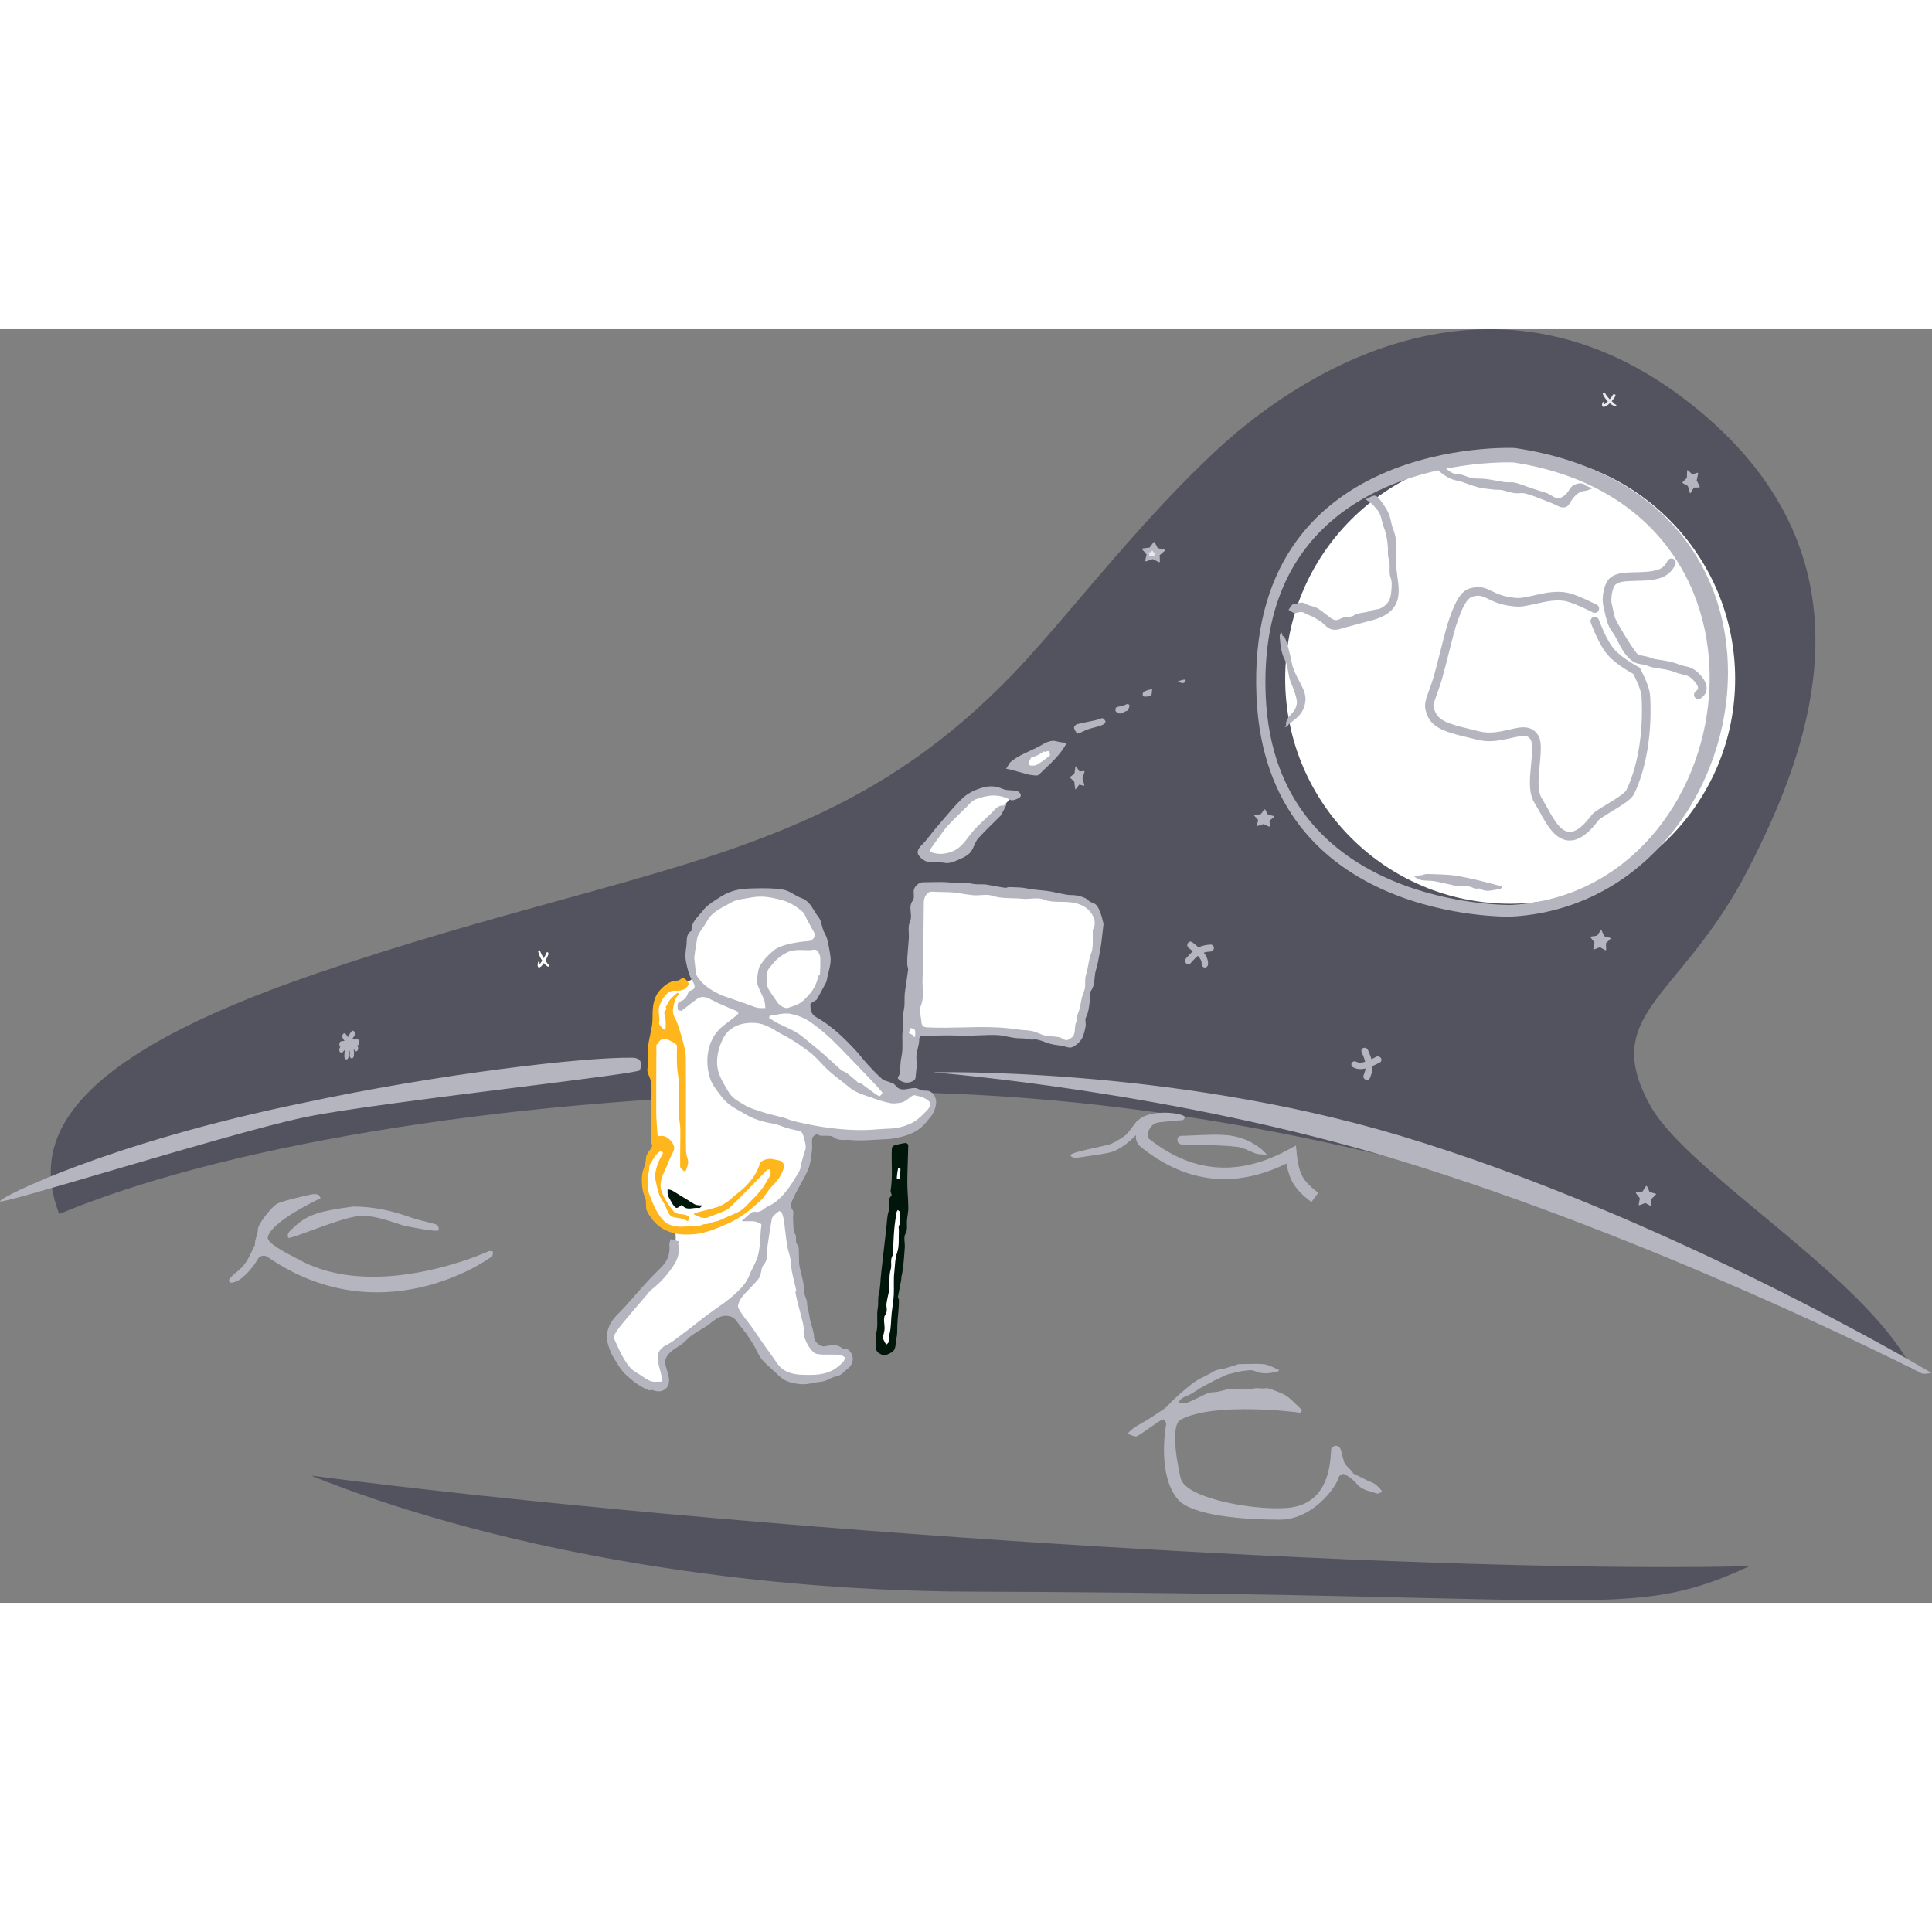 <svg width="250" height="250" viewBox="0 0 672 443" fill="none" xmlns="http://www.w3.org/2000/svg">
<rect x="0" y="0" width="672" height="443" fill="#808080" stroke="none"/>
<path d="M607.698 188.527C630.731 144.091 654.588 78.26 587.785 25.742C520.978 -26.78 455.002 12.749 423.965 41.331C406.058 57.822 389.757 76.953 375.481 93.704C367.159 103.471 359.525 112.429 352.664 119.584C306.423 167.806 259.942 180.637 195.12 198.531C169.851 205.507 141.796 213.251 109.882 224.162C23.033 253.854 10.537 281.797 20.594 307.766C23.816 306.415 27.191 305.081 30.716 303.766C89.367 281.891 189.325 265.39 305.316 265.39C453.423 265.39 607.456 318.91 665.088 361.78C656.302 344.114 633.504 325.174 612.637 307.837C595.647 293.723 579.937 280.671 574.107 270.234C562.436 249.342 570.214 239.895 583.39 223.891C590.639 215.087 599.522 204.298 607.698 188.527Z" fill="#53535F"/>
<path d="M608.555 430.254L607.768 430.275L604.314 430.346C489.115 432.572 256.078 417.861 108.245 398.773C108.242 398.772 108.24 398.772 108.238 398.771H108.219C108.228 398.772 108.236 398.772 108.245 398.773C167.581 422.713 251.792 438.87 338.218 439.116C409.72 439.321 458.834 440.472 493.972 441.296C567.751 443.025 579.917 443.31 608.339 430.353L608.555 430.254Z" fill="#53535F"/>
<path fill-rule="evenodd" clip-rule="evenodd" d="M312.179 285.451L315.006 285.633L310.822 352.726L308.807 355.263L305.707 353.136L312.179 285.451Z" fill="white"/>
<path d="M525.275 199.839C568.494 199.839 603.529 164.803 603.529 121.585C603.529 78.366 568.494 43.33 525.275 43.33C482.056 43.33 447.02 78.366 447.02 121.585C447.02 164.803 482.056 199.839 525.275 199.839Z" fill="white"/>
<path fill-rule="evenodd" clip-rule="evenodd" d="M320.421 197.84C320.421 197.84 320.247 193.35 325.598 193.085C330.944 192.82 374.619 197.84 374.619 197.84C374.619 197.84 384.017 199.193 382.465 209.754C380.909 220.314 375.236 244.651 375.236 244.651C375.236 244.651 375.902 248.814 369.078 247.709C362.254 246.605 341.993 241.337 320.421 244.68C320.421 244.68 316.858 245.098 316.961 260.248L315.008 259.888C315.008 259.888 317.859 202.09 320.421 197.84Z" fill="white"/>
<path fill-rule="evenodd" clip-rule="evenodd" d="M352.473 162.106C352.895 161.655 352.473 162.106 352.473 162.106C350.76 163.944 349.303 165.578 348.364 166.758C343.882 172.394 337.877 177.736 335.452 181.821C335.452 181.821 324.718 186.712 320.418 181.626C320.418 181.626 330.28 168.694 338.101 162.917C338.101 162.917 345.699 159.177 352.473 162.106ZM360.807 153.482L352.87 151.177C352.87 151.177 360.919 146.162 365.38 144.262L369.075 145.264C369.075 145.264 365.256 148.997 360.807 153.482C360.807 153.482 360.695 153.602 360.807 153.482Z" fill="white"/>
<path fill-rule="evenodd" clip-rule="evenodd" d="M229.028 368.609C229.028 368.609 215.065 365.514 211.742 349.548C211.742 349.548 214.287 344.943 224.265 334.278C224.265 334.278 236.878 326.18 234.801 313.343C234.801 313.343 221.041 309.776 225.643 288.87L228.577 283.511C228.577 283.511 225.328 260.3 228.08 246.557C228.08 246.557 225.535 229.027 236.137 227.769C236.137 227.769 240.598 227.115 241.091 225.369C241.091 225.369 234.561 207.281 253.679 198.512C272.793 189.747 287.666 204.848 287.066 220.941C287.066 220.941 285.411 231.957 278.666 236.886C278.666 236.886 293.153 245.948 301.219 257.862C301.219 257.862 310.236 267.215 314.2 265.638C314.2 265.638 326.288 265.373 324.641 269.598C322.998 273.819 321.84 279.869 304.14 280.788C304.14 280.788 287.029 278.595 282.568 278.471L279.431 277.374C279.431 277.374 283.292 285.563 279.092 293.372C274.892 301.177 271.838 303.879 272.289 305.394L281.591 348.895C281.591 348.895 280.921 356.24 289.144 354.953C297.366 353.662 295.185 358.681 293.547 359.885C291.908 361.093 278.359 372.681 266.988 357.904C255.616 343.122 253.944 340.084 253.944 340.084L231.204 356.004C231.204 356.004 229.437 357.721 230.724 361.719C230.724 361.719 233.183 367.637 229.028 368.609Z" fill="white"/>
<path fill-rule="evenodd" clip-rule="evenodd" d="M437.047 127.922C432.993 36.87 526.715 41.3 526.915 41.331C638.815 57.883 612.181 199.838 525.462 204.33C525.402 204.333 440.545 206.491 437.047 127.922ZM440.262 127.814C437.82 72.972 473.963 54.959 500.212 49.1C500.301 49.194 500.416 49.294 500.551 49.401C502.355 50.837 504.143 52.158 506.568 52.624C507.991 52.898 509.367 53.397 510.745 53.895H510.746C511.808 54.279 512.872 54.663 513.959 54.947C515.397 55.319 516.893 55.486 518.384 55.654C518.815 55.702 519.245 55.749 519.673 55.803C520.069 55.852 520.472 55.853 520.874 55.856C521.381 55.859 521.887 55.862 522.376 55.959C523.023 56.086 523.659 56.267 524.296 56.449C525.084 56.675 525.871 56.9 526.675 57.019C527.246 57.103 527.838 57.075 528.428 57.045C529.134 57.011 529.837 56.975 530.495 57.138C532.224 57.562 533.903 58.214 535.575 58.862C535.812 58.955 536.048 59.045 536.284 59.136L536.661 59.282C538.433 59.965 540.215 60.651 541.9 61.517C543.518 62.347 545.028 62.184 545.889 60.733C547.201 58.523 548.579 56.464 551.5 56.194C552.066 56.142 552.616 55.901 553.165 55.661C553.416 55.551 553.666 55.441 553.917 55.35L553.621 55.233C552.896 54.949 552.172 54.664 551.451 54.371C551.437 54.367 551.44 54.331 551.443 54.291C551.446 54.245 551.45 54.196 551.43 54.181C549.688 52.908 546.799 53.95 545.823 55.825C545.223 56.978 544.064 58.123 542.881 58.624C541.671 59.138 540.652 58.502 539.574 57.828H539.573C539.129 57.551 538.674 57.267 538.192 57.056C536.127 56.438 534.265 55.828 532.411 55.203C531.829 55.005 531.25 54.795 530.672 54.586H530.67C529.436 54.138 528.203 53.69 526.936 53.376C526.301 53.218 525.628 53.23 524.952 53.24C524.425 53.249 523.896 53.258 523.381 53.188C522.367 53.047 521.358 52.859 520.349 52.672H520.348C519.23 52.465 518.111 52.257 516.984 52.112C516.237 52.017 515.472 51.995 514.709 51.974C513.469 51.941 512.235 51.907 511.095 51.553C510.678 51.423 510.273 51.275 509.871 51.127C508.816 50.737 507.773 50.352 506.539 50.334C505.446 50.319 504.172 49.568 503.328 48.775C503.219 48.672 503.114 48.586 503.012 48.513C516.303 45.895 526.423 46.346 526.486 46.355C627.661 62.017 606.834 196.057 525.462 200.272C525.406 200.275 443.544 201.538 440.262 127.814ZM212.012 354.724L212.097 354.973C212.623 356.512 213.52 357.925 214.443 359.379C214.803 359.946 215.167 360.52 215.515 361.11C215.739 361.384 215.943 361.653 216.139 361.913V361.914H216.14V361.915C216.494 362.382 216.823 362.818 217.21 363.196C219.676 365.6 222.37 367.707 225.574 369.047C225.789 369.138 226.065 369.085 226.34 369.032C226.616 368.978 226.892 368.925 227.104 369.018C229.98 370.289 232.834 368.658 232.719 365.489C232.679 364.399 232.353 363.323 232.025 362.241C231.796 361.487 231.567 360.729 231.433 359.964C231.296 359.169 231.436 358.151 231.846 357.473C232.919 355.693 234.624 354.609 236.421 353.554C237.269 353.056 237.99 352.35 238.714 351.641V351.64H238.715L238.716 351.639C239.28 351.086 239.845 350.532 240.475 350.074C241.473 349.347 242.534 348.709 243.596 348.071C244.373 347.604 245.15 347.137 245.903 346.635C246.421 346.288 246.907 345.902 247.393 345.516C248.538 344.608 249.68 343.701 251.232 343.312C253.196 342.824 255.247 343.444 256.416 345.273C256.917 346.057 257.512 346.779 258.107 347.502C258.559 348.05 259.011 348.599 259.423 349.176C260.421 350.57 261.361 352.014 262.239 353.488C262.592 354.078 262.899 354.704 263.206 355.328V355.329C263.738 356.412 264.269 357.492 265.03 358.379C266.068 359.586 267.262 360.659 268.458 361.733C269.27 362.462 270.083 363.192 270.849 363.966C273.005 366.142 275.783 366.713 278.595 366.953C280.039 367.073 281.5 366.789 282.926 366.513C283.822 366.339 284.703 366.168 285.557 366.101C286.688 366.013 287.588 365.567 288.472 365.129C289.296 364.721 290.105 364.32 291.072 364.222C291.978 364.131 292.815 363.363 293.652 362.596C294.026 362.253 294.4 361.91 294.78 361.628C297.179 359.844 297.258 356.533 294.858 354.849C294.613 354.679 294.251 354.665 293.891 354.652C293.518 354.639 293.147 354.625 292.916 354.435C291.07 352.925 289.093 353.326 287.072 353.765C285.286 354.15 283.112 352.172 283.137 350.355C283.148 349.615 282.95 348.868 282.755 348.131C282.705 347.94 282.655 347.751 282.608 347.562C282.495 347.096 282.352 346.634 282.209 346.174V346.173C281.953 345.344 281.697 344.519 281.614 343.676C281.541 342.937 281.361 342.223 281.181 341.51C280.945 340.574 280.708 339.638 280.713 338.64C280.716 338.041 280.484 337.448 280.25 336.85C280.078 336.409 279.905 335.966 279.824 335.515C279.706 334.864 279.658 334.202 279.611 333.539V333.538C279.562 332.849 279.512 332.16 279.384 331.485C279.21 330.573 278.981 329.673 278.753 328.773V328.772L278.752 328.771C278.494 327.751 278.235 326.732 278.057 325.7C277.925 324.934 277.924 324.147 277.924 323.359C277.923 322.847 277.923 322.334 277.887 321.826C277.865 321.527 277.864 321.204 277.863 320.877C277.86 319.957 277.857 319.009 277.395 318.487C276.827 317.848 276.851 317.182 276.876 316.502C276.896 315.937 276.917 315.362 276.597 314.787C275.984 313.685 275.948 312.254 275.913 310.834V310.833C275.9 310.302 275.886 309.773 275.843 309.263C275.813 308.911 275.855 308.515 275.897 308.126V308.125V308.124V308.123V308.122V308.121C275.969 307.456 276.038 306.81 275.742 306.432C274.658 305.051 275.282 303.68 275.744 302.666C275.771 302.607 275.797 302.55 275.822 302.494C276.577 300.816 277.475 299.202 278.373 297.588V297.587C279.335 295.858 280.296 294.129 281.082 292.323C281.813 290.641 282.046 288.722 282.274 286.838C282.32 286.46 282.366 286.084 282.415 285.711C282.504 285.039 282.479 284.349 282.455 283.66V283.659V283.658V283.657V283.656V283.655C282.427 282.889 282.399 282.124 282.53 281.385C282.622 280.862 283.342 280.411 283.952 280.029C284.044 279.972 284.134 279.916 284.218 279.862C284.28 279.822 284.419 279.944 284.587 280.091C284.782 280.262 285.015 280.466 285.21 280.491C285.764 280.562 286.37 280.556 286.972 280.55C288.143 280.539 289.3 280.528 290.034 281.086C291.351 282.085 292.733 282.032 294.052 281.982C294.597 281.961 295.132 281.941 295.646 281.995C298.532 282.302 301.47 282.121 304.408 281.94L304.409 281.939H304.41H304.411H304.412H304.413H304.414H304.415H304.416H304.417H304.418H304.419C305.57 281.868 306.721 281.797 307.869 281.756C308.628 281.728 309.394 281.698 310.142 281.577C313.866 280.977 317.526 280.107 320.472 277.59C321.382 276.812 322.146 275.863 322.909 274.915C323.228 274.518 323.548 274.12 323.878 273.736C324.756 272.714 325.086 271.549 325.46 270.217C326.153 267.752 324.613 264.66 321.946 264.858C320.85 264.94 320.109 264.596 319.228 264.174C318.702 263.921 317.993 263.917 317.386 263.985C316.966 264.032 316.543 264.113 316.121 264.193C314.409 264.519 312.715 264.842 311.341 262.92C311.054 262.519 310.488 262.301 309.943 262.093C309.784 262.031 309.626 261.971 309.477 261.906C309.17 261.773 308.837 261.676 308.504 261.579C307.91 261.405 307.321 261.233 306.901 260.863C305.174 259.345 303.567 257.679 302.011 255.979C301.216 255.111 300.463 254.204 299.71 253.298V253.297H299.709V253.296H299.708V253.295H299.707V253.294H299.706V253.293C298.928 252.356 298.149 251.419 297.325 250.524C295.699 248.759 293.995 247.057 292.23 245.432C290.781 244.096 289.236 242.853 287.651 241.68C286.499 240.827 285.259 240.089 284.023 239.354L283.67 239.144C282.033 238.167 281.898 236.449 281.862 234.908C281.854 234.547 282.496 234.172 283.139 233.795C283.435 233.622 283.731 233.449 283.964 233.276C284.018 233.236 284.077 233.188 284.109 233.13C284.381 232.635 284.655 232.14 284.93 231.646C285.738 230.187 286.547 228.729 287.313 227.249C287.512 226.865 287.59 226.417 287.668 225.971V225.97C287.697 225.805 287.726 225.641 287.76 225.48C287.882 224.913 288.024 224.347 288.166 223.78C288.539 222.295 288.911 220.809 288.927 219.32C288.935 218.587 288.785 217.596 288.641 216.735C288.368 215.103 288.081 213.464 287.633 211.874C287.473 211.304 287.196 210.768 286.918 210.23C286.707 209.821 286.495 209.411 286.334 208.985C286.136 208.462 285.994 207.899 285.853 207.339C285.588 206.292 285.326 205.253 284.709 204.496C284.148 203.809 283.679 203.04 283.209 202.269H283.208V202.268C282.114 200.475 281.015 198.673 278.743 197.864C277.827 197.538 276.959 197.035 276.095 196.535C274.941 195.868 273.796 195.205 272.559 194.975C269.366 194.382 266.025 194.436 262.751 194.491C260.172 194.534 257.493 194.645 255.061 195.389C253.308 195.925 251.538 196.791 249.859 197.916C249.553 198.121 249.242 198.324 248.929 198.528C247.327 199.574 245.689 200.643 244.641 202.05C244.237 202.592 243.771 203.111 243.301 203.634C241.881 205.215 240.423 206.838 240.52 209.269C238.924 210.178 238.878 211.741 238.836 213.189C238.823 213.642 238.81 214.084 238.751 214.492L238.744 214.539C238.495 216.231 238.228 218.044 238.616 220.042C239.092 222.491 239.629 224.688 240.907 226.791C241.663 228.035 242.287 229.356 240.191 230.048C239.898 230.145 239.537 230.398 239.439 230.664C238.94 232.022 238.266 233.253 236.828 233.737C235.509 234.181 235.607 235.106 235.704 236.013C235.729 236.245 235.754 236.476 235.754 236.698C235.755 236.816 236.859 237.197 237.128 237.004C237.946 236.418 238.736 235.792 239.527 235.166V235.165H239.528L239.529 235.164L239.53 235.163C240.615 234.304 241.699 233.446 242.851 232.692C243.547 232.236 244.774 232.173 245.601 232.432C246.497 232.713 247.339 233.16 248.183 233.609C248.697 233.882 249.211 234.156 249.738 234.392C251.097 235.001 252.469 235.579 253.841 236.158C254.559 236.46 255.276 236.762 255.992 237.069C256.926 237.47 257.096 237.994 256.226 238.671C255.779 239.018 255.33 239.364 254.882 239.71L254.873 239.718H254.872H254.871V239.719H254.87V239.72H254.869L254.868 239.721L254.867 239.722H254.866V239.723H254.865V239.724H254.864C253.697 240.625 252.529 241.526 251.38 242.452C248.19 245.023 246.585 248.592 246.146 252.459C245.842 255.13 246.139 258.07 246.992 260.613C247.667 262.622 249.046 264.427 250.39 266.186L250.393 266.19C250.633 266.504 250.872 266.817 251.106 267.129C252.851 269.462 255.335 270.844 257.807 272.219C258.513 272.612 259.219 273.004 259.905 273.418C261.495 274.376 263.338 274.965 265.128 275.52C266.009 275.794 266.921 275.961 267.833 276.129H267.834C268.563 276.263 269.293 276.397 270.008 276.586C270.661 276.758 271.296 276.998 271.931 277.239C272.523 277.463 273.114 277.687 273.721 277.856C274.814 278.16 275.922 278.409 277.03 278.658H277.032L277.033 278.659H277.035H277.036L277.038 278.66H277.039H277.041C277.589 278.784 278.137 278.907 278.684 279.037C278.691 279.038 278.695 279.049 278.697 279.065C278.699 279.077 278.7 279.091 278.701 279.106V279.107C278.704 279.15 278.708 279.199 278.729 279.215C279.466 279.8 280.504 284.2 280.219 285.05C279.701 286.594 279.261 288.166 278.822 289.735V289.737L278.732 290.056C278.637 290.395 278.577 290.752 278.517 291.108V291.109C278.409 291.75 278.302 292.388 277.992 292.91L277.698 293.408C276.343 295.701 274.975 298.016 273.291 300.057C271.617 302.087 269.662 303.999 267.168 305.064C266.681 305.272 266.263 305.593 265.84 305.917C264.973 306.581 264.091 307.258 262.565 306.991C261.745 306.847 260.742 307.74 259.743 308.628C259.302 309.021 258.862 309.412 258.439 309.714C258.335 309.785 258.258 309.895 258.18 310.005C258.146 310.054 258.111 310.103 258.074 310.148C258.091 310.153 258.107 310.158 258.124 310.164L258.149 310.173L258.17 310.18L258.188 310.186L258.207 310.194L258.253 310.211C258.377 310.258 258.501 310.305 258.626 310.305C259.055 310.311 259.487 310.299 259.918 310.287C260.803 310.263 261.687 310.238 262.549 310.363C263.387 310.483 264.884 311.183 264.847 311.448C264.647 312.831 264.566 314.221 264.485 315.614V315.615C264.355 317.848 264.224 320.09 263.603 322.327C263.211 323.735 262.575 324.999 261.943 326.257C261.463 327.21 260.986 328.159 260.619 329.163C259.651 331.808 257.289 334.129 255.092 336.095C253.211 337.779 251.127 339.234 249.042 340.69C248.002 341.416 246.962 342.143 245.946 342.898C244.741 343.798 243.559 344.73 242.377 345.661C241.689 346.203 241.002 346.745 240.309 347.28L240.103 347.44C239.043 348.256 237.982 349.074 236.897 349.858C236.456 350.177 236.022 350.511 235.588 350.846C234.451 351.722 233.313 352.6 232.043 353.19C230.002 354.133 228.744 355.681 228.761 357.651C228.772 359.091 229.163 360.526 229.555 361.964C229.751 362.683 229.947 363.402 230.096 364.123C230.186 364.554 230.192 365.003 230.198 365.452C230.201 365.658 230.203 365.864 230.214 366.068C229.8 366.055 229.374 366.074 228.947 366.094C227.985 366.137 227.022 366.181 226.203 365.857C225.221 365.47 224.333 364.857 223.442 364.242C222.817 363.811 222.191 363.378 221.53 363.022C219.15 361.739 217.841 359.563 216.588 357.357C215.691 355.778 214.943 354.108 214.201 352.448L214.099 352.221C214.073 352.163 214.046 352.103 214.017 352.04C213.723 351.393 213.347 350.565 213.575 350.119C214.324 348.663 215.308 347.301 216.352 346.026C218.423 343.496 220.559 341.018 222.695 338.54L223.433 337.684C223.738 337.329 224.037 336.964 224.336 336.599C225.201 335.541 226.07 334.48 227.118 333.649C229.988 331.377 232.289 328.7 234.304 325.658C235.873 323.287 236.489 320.903 235.903 318.156C235.867 317.981 235.982 317.775 236.097 317.569C236.151 317.473 236.205 317.376 236.244 317.282C235.751 317.158 235.258 317.032 234.765 316.906L234.745 316.901L234.725 316.896C234.233 316.771 233.741 316.645 233.249 316.521C233.201 316.725 233.135 316.93 233.068 317.136C232.923 317.583 232.779 318.03 232.823 318.458C233.173 321.801 232.107 324.301 229.574 326.73C226.327 329.845 223.347 333.241 220.368 336.636L220.366 336.639C219.376 337.767 218.386 338.896 217.386 340.014C216.854 340.608 216.294 341.168 215.735 341.727C213.821 343.642 211.928 345.535 211.272 348.7C210.772 351.115 211.38 352.886 212.012 354.724ZM305.369 278.298L305.367 278.299H305.366H305.364H305.363H305.362C304.523 278.362 303.681 278.425 302.834 278.474C290.034 279.215 275.532 275.426 274.509 274.952C273.393 274.434 272.171 274.141 270.95 273.849C270.465 273.733 269.98 273.616 269.502 273.486C269.089 273.374 268.673 273.27 268.257 273.167C267.606 273.006 266.955 272.844 266.314 272.647C264.592 272.116 262.878 271.551 261.178 270.954C260.568 270.741 259.977 270.44 259.425 270.101C259.019 269.852 258.604 269.612 258.189 269.373H258.188C257.032 268.707 255.874 268.039 254.916 267.157C253.965 266.281 253.276 265.097 252.601 263.937L252.54 263.833C252.437 263.655 252.333 263.478 252.229 263.303C251.487 262.055 250.811 260.74 250.269 259.404C247.99 253.787 250.845 247.717 252.043 245.768C253.559 243.301 256.382 241.946 258.685 241.529C260.66 241.173 263.268 241.091 265.661 241.917C267.307 242.485 268.74 243.345 270.166 244.2C271.013 244.709 271.858 245.215 272.743 245.659C275.718 247.148 278.38 249.079 281.02 250.994L281.33 251.219C282.854 252.323 284.162 253.717 285.474 255.114C286.28 255.973 287.087 256.833 287.945 257.627C289.277 258.858 290.714 259.978 292.149 261.095C292.488 261.36 292.828 261.624 293.166 261.89C293.52 262.169 293.871 262.458 294.222 262.748L294.223 262.749C295.285 263.625 296.351 264.505 297.55 265.117C299.069 265.893 300.704 266.448 302.335 267.003H302.336H302.337H302.338V267.004H302.339H302.34H302.341L302.342 267.005H302.343C302.864 267.182 303.386 267.359 303.903 267.544C305.16 267.992 306.433 268.416 307.727 268.734C307.871 268.77 308.016 268.806 308.161 268.843H308.162L308.163 268.844C309.176 269.1 310.222 269.365 311.223 269.283C314.137 269.045 314.271 268.943 316.698 267.098C316.828 266.999 316.964 266.896 317.108 266.787C317.401 266.564 317.889 266.402 318.232 266.474C320.24 266.894 322.301 267.4 323.603 269.073C323.886 269.436 323.21 270.908 322.616 271.52C322.505 271.635 322.394 271.749 322.284 271.864C320.513 273.696 318.78 275.49 316.208 276.546C313.976 277.463 311.863 277.986 309.519 278.052C308.132 278.091 306.754 278.194 305.37 278.298H305.369ZM241.949 223.1C241.937 222.89 241.924 222.681 241.9 222.48C241.792 221.578 241.697 220.674 241.601 219.77V219.768C241.562 219.396 241.522 219.024 241.482 218.652C241.71 216.769 241.91 215.296 242.173 213.833C242.22 213.572 242.26 213.305 242.3 213.037C242.428 212.174 242.558 211.303 242.94 210.569C243.375 209.732 243.92 208.953 244.466 208.174C244.989 207.426 245.512 206.678 245.939 205.879C247.392 203.159 249.913 201.814 252.399 200.487C253.066 200.131 253.731 199.776 254.372 199.397C255.746 198.583 257.458 198.315 259.149 198.05C259.692 197.966 260.233 197.881 260.76 197.779C262.148 197.51 263.584 197.344 264.995 197.371C267.252 197.415 269.429 197.935 271.639 198.489C274.648 199.243 277.064 200.791 279.275 202.759C279.728 203.163 279.991 203.778 280.254 204.395C280.383 204.696 280.511 204.997 280.662 205.274C280.974 205.846 281.29 206.415 281.606 206.983L281.607 206.985L281.609 206.988L281.611 206.992V206.993V206.994H281.612V206.995H281.613V206.996V206.997H281.614V206.998V206.999C282.146 207.956 282.678 208.913 283.187 209.881C283.899 211.235 282.713 212.758 281.148 212.841C280.054 212.899 271.956 213.584 269.031 216.148C266.537 218.334 265.931 219.173 264.954 220.526C264.785 220.76 264.606 221.01 264.403 221.284C263.685 222.255 263.076 226.713 263.466 227.901C263.807 228.94 264.275 229.937 264.743 230.934V230.935V230.936H264.744V230.937V230.938V230.939H264.745C265.119 231.737 265.493 232.535 265.804 233.355C266.026 233.942 266.079 234.593 266.132 235.244C266.156 235.539 266.181 235.835 266.22 236.124C265.934 236.116 265.646 236.119 265.357 236.122C264.703 236.13 264.048 236.137 263.421 236.01C262.724 235.868 262.051 235.605 261.378 235.341H261.377C261.077 235.223 260.777 235.105 260.475 234.999C259.172 234.538 257.868 234.078 256.563 233.618L254.612 232.929C254.191 232.781 253.765 232.643 253.339 232.505C252.4 232.202 251.461 231.899 250.577 231.479C247.244 229.896 244.127 227.982 242.256 224.635C242.015 224.202 241.982 223.648 241.949 223.1ZM276.33 331.672C276.536 332.525 276.742 333.378 276.931 334.233C276.962 334.374 276.868 334.54 276.775 334.707C276.731 334.784 276.688 334.861 276.657 334.936C276.933 336.5 277.194 337.655 277.488 338.801C277.696 339.614 277.911 340.425 278.126 341.237L278.127 341.24C278.538 342.792 278.949 344.345 279.314 345.906C279.516 346.776 279.613 347.715 279.528 348.596C279.299 350.972 282.04 356.124 284.227 356.48C285.715 356.722 287.244 356.7 288.776 356.678C289.725 356.664 290.676 356.65 291.618 356.699C292.358 356.736 293.162 357.084 293.755 357.531C293.94 357.671 293.704 358.76 293.358 359.136C292.549 360.018 291.62 360.825 290.627 361.491C287.111 363.858 283.097 363.821 279.098 363.684C275.562 363.564 272.338 362.753 270.192 359.534C269.184 358.022 268.119 356.548 267.054 355.074C266.395 354.164 265.737 353.253 265.092 352.333C264.552 351.561 264.027 350.78 263.501 349.999C262.858 349.042 262.215 348.086 261.545 347.148C261.04 346.442 260.504 345.752 259.967 345.063C258.812 343.579 257.658 342.097 256.824 340.452C256.39 339.596 257.264 337.684 258.066 336.67C258.92 335.59 259.888 334.598 260.854 333.606C261.958 332.474 263.061 331.342 263.994 330.082C264.442 329.475 264.598 328.641 264.753 327.813C264.917 326.943 265.078 326.078 265.578 325.489C266.85 323.992 266.868 322.323 266.885 320.685C266.892 319.977 266.899 319.275 267.008 318.594C267.165 317.606 267.311 316.612 267.457 315.618L267.458 315.616C267.764 313.533 268.071 311.446 268.482 309.391C268.634 308.637 269.44 307.999 270.216 307.385C270.475 307.181 270.731 306.978 270.958 306.776C271.06 306.685 271.853 307.049 271.956 307.334C272.304 308.294 272.57 309.304 272.712 310.318C272.881 311.526 273.023 312.739 273.165 313.951V313.952V313.953V313.954L273.166 313.955V313.956V313.957V313.958V313.959L273.167 313.961C273.353 315.549 273.539 317.137 273.786 318.714C273.914 319.531 274.141 320.333 274.367 321.134V321.135H274.368V321.136V321.137V321.138V321.139V321.14H274.369V321.141V321.142V321.143V321.144L274.37 321.145V321.146V321.147V321.148V321.149V321.15H274.371V321.151V321.152V321.153C274.57 321.857 274.769 322.56 274.901 323.275C275.034 323.991 275.097 324.721 275.161 325.451V325.452C275.227 326.213 275.294 326.974 275.438 327.719C275.694 329.039 276.01 330.349 276.326 331.658L276.327 331.659V331.66V331.661V331.662L276.328 331.663V331.664V331.665V331.666L276.329 331.667V331.668V331.669V331.67L276.33 331.671V331.672ZM274.003 236.08C273.227 236.308 271.954 235.68 271.233 235.062C270.592 234.513 270.113 233.776 269.634 233.039C269.427 232.722 269.221 232.404 269.001 232.102C268.806 231.808 268.612 231.53 268.424 231.261C267.817 230.39 267.28 229.619 266.979 228.764C266.796 228.245 266.796 227.666 266.795 227.084C266.795 226.617 266.795 226.149 266.701 225.706C266.266 223.651 267.377 222.366 268.522 221.042L268.523 221.041C268.69 220.847 268.859 220.652 269.023 220.454C270.35 218.854 271.982 217.667 273.783 216.766C274.816 216.248 276.068 216.033 277.238 215.957C277.992 215.908 278.757 215.941 279.52 215.975C280.622 216.023 281.72 216.071 282.774 215.87C283.951 215.645 284.321 216.203 284.711 216.83C285.073 217.415 285.298 218.174 285.318 218.865C285.37 220.688 285.309 222.518 285.212 224.341C285.205 224.484 285.048 224.615 284.887 224.748C284.73 224.88 284.57 225.013 284.545 225.163C283.978 228.653 281.84 231.281 279.424 233.522C278.017 234.828 275.913 235.516 274.003 236.08ZM298.906 262.196C298.867 262.237 298.828 262.279 298.796 262.31C298.493 262.048 298.198 261.792 297.91 261.541C296.725 260.511 295.654 259.581 294.533 258.716C294.25 258.497 293.905 258.354 293.561 258.212C293.186 258.056 292.813 257.902 292.522 257.65C291.536 256.799 290.583 255.91 289.63 255.022C288.822 254.27 288.015 253.518 287.188 252.788C285.495 251.294 283.758 249.849 282.004 248.428C281.636 248.13 281.271 247.826 280.906 247.522C279.663 246.486 278.416 245.448 277.044 244.625C275.744 243.845 274.359 243.207 272.974 242.568H272.973C272.135 242.182 271.297 241.796 270.477 241.378C269.569 240.915 268.716 240.343 267.865 239.774C267.738 239.688 267.61 239.602 267.482 239.517C267.461 239.504 267.741 238.779 267.926 238.756C268.593 238.675 269.27 238.556 269.948 238.436H269.949C271.697 238.127 273.453 237.817 275.066 238.16C277.348 238.647 279.655 239.468 281.817 240.956C285.382 243.41 288.532 246.218 291.525 249.263C294.815 252.611 298.06 256.003 301.305 259.394L302.49 260.633C303.927 262.134 305.322 263.675 306.716 265.217C306.843 265.357 306.931 265.716 306.846 265.829C306.563 266.201 306.074 266.845 305.878 266.776C305.232 266.549 304.646 266.122 304.077 265.708L303.974 265.633C303.116 265.011 302.265 264.381 301.413 263.75C300.636 263.176 299.86 262.601 299.079 262.032C299.067 262.023 298.987 262.109 298.906 262.196ZM671.84 363.092C671.47 363.107 671.079 363.162 670.688 363.218C669.827 363.34 668.965 363.462 668.322 363.146C668.283 363.127 668.177 363.074 668.006 362.987L667.964 362.966L667.956 362.962C661.502 359.706 574.509 315.818 485.765 288.815C408.838 265.407 328.041 258.779 324.585 258.496L324.486 258.488C324.117 258.456 406.593 256.413 486.979 280.519C579.393 308.232 671.455 362.628 671.84 363.092ZM383.528 209.612V209.611C383.626 208.705 383.725 207.788 383.837 206.858C383.776 206.613 383.719 206.372 383.662 206.137C383.401 205.046 383.165 204.06 382.796 203.128C382.762 203.041 382.728 202.954 382.694 202.866L382.645 202.74C382.08 201.277 381.513 199.812 379.614 199.357C379.196 199.256 378.839 198.935 378.476 198.608C378.178 198.339 377.875 198.067 377.532 197.912C376.528 197.46 375.435 197.145 374.349 196.954C373.8 196.858 373.237 196.844 372.673 196.83C372.118 196.816 371.564 196.802 371.022 196.71C370.051 196.544 369.085 196.335 368.12 196.127C366.635 195.806 365.152 195.486 363.65 195.321C363.073 195.257 362.495 195.203 361.918 195.148H361.916C360.305 194.995 358.696 194.843 357.089 194.503C355.601 194.187 354.053 194.143 352.509 194.099H352.508H352.507C352.014 194.085 351.521 194.071 351.031 194.049C350.806 194.038 350.574 194.113 350.343 194.187C350.088 194.269 349.834 194.35 349.595 194.314C347.891 194.057 346.195 193.747 344.499 193.437C344.066 193.358 343.633 193.279 343.201 193.201C342.446 193.065 341.696 193.076 340.937 193.088C340.089 193.101 339.231 193.115 338.343 192.922C336.819 192.592 335.23 192.58 333.629 192.568C332.552 192.56 331.47 192.551 330.397 192.446C328.183 192.229 325.942 192.281 323.701 192.332C322.784 192.354 321.868 192.375 320.954 192.378C319.602 192.382 317.922 193.939 317.826 195.263C317.798 195.637 317.819 196.048 317.84 196.458V196.459V196.46V196.461V196.462V196.463V196.464V196.465C317.884 197.331 317.927 198.193 317.523 198.704C316.5 199.999 316.639 201.39 316.779 202.788C316.894 203.935 317.009 205.085 316.483 206.19C315.962 207.283 316.028 208.597 316.094 209.911C316.126 210.552 316.158 211.193 316.122 211.808C316.061 212.842 315.968 213.877 315.875 214.912C315.693 216.94 315.511 218.97 315.569 221.007C315.577 221.283 315.65 221.561 315.722 221.838V221.839C315.813 222.188 315.903 222.534 315.862 222.868C315.686 224.294 315.471 225.715 315.256 227.137L315.255 227.138C315.076 228.325 314.896 229.512 314.739 230.702C314.626 231.558 314.631 232.415 314.636 233.276C314.643 234.38 314.65 235.49 314.407 236.619C314.126 237.928 314.121 239.282 314.115 240.648C314.11 241.679 314.106 242.718 313.983 243.749C313.825 245.075 313.851 246.413 313.878 247.756V247.757C313.913 249.568 313.949 251.388 313.533 253.2C313.277 254.32 313.209 255.482 313.14 256.646C313.097 257.392 313.053 258.139 312.959 258.877C312.925 259.149 312.751 259.455 312.59 259.738H312.589C312.397 260.075 312.223 260.382 312.324 260.562C312.646 261.137 313.405 261.578 314.073 261.825C315.892 262.497 318.342 261.613 318.445 260.32C318.491 259.743 318.558 259.163 318.624 258.581V258.579L318.625 258.578C318.799 257.056 318.973 255.531 318.787 254.054C318.613 252.679 318.926 251.403 319.237 250.134C319.501 249.058 319.764 247.988 319.727 246.868C319.716 246.524 320.133 245.869 320.373 245.859C323.478 245.726 326.587 245.649 329.696 245.632C330.804 245.626 331.912 245.657 333.02 245.689C334.238 245.724 335.455 245.759 336.672 245.743C337.949 245.727 339.226 245.673 340.504 245.618C342.565 245.531 344.626 245.443 346.683 245.516C347.974 245.561 349.256 245.822 350.539 246.083C351.434 246.265 352.33 246.447 353.23 246.557C353.788 246.625 354.349 246.638 354.91 246.651C355.823 246.672 356.739 246.692 357.656 246.95C358.196 247.101 358.78 247.083 359.367 247.064C359.911 247.047 360.457 247.029 360.969 247.148C361.807 247.341 362.621 247.637 363.436 247.932H363.437C364.136 248.186 364.835 248.439 365.551 248.629C366.368 248.846 367.213 248.959 368.058 249.072C368.484 249.129 368.909 249.186 369.332 249.256C369.707 249.319 370.1 249.43 370.492 249.54C371.341 249.779 372.187 250.018 372.845 249.763C374.142 249.263 375.413 248.14 376.169 246.95C376.937 245.74 377.25 244.199 377.546 242.742L377.59 242.525C377.681 242.08 377.632 241.584 377.585 241.097C377.522 240.459 377.461 239.837 377.716 239.369C378.487 237.952 378.69 236.441 378.892 234.934C378.992 234.194 379.091 233.454 379.257 232.727C379.337 232.38 379.295 231.973 379.255 231.578C379.202 231.055 379.151 230.553 379.385 230.242C380.433 228.853 380.583 227.267 380.733 225.679C380.828 224.679 380.923 223.678 381.242 222.726C381.682 221.412 381.934 219.996 382.187 218.58V218.579C382.296 217.965 382.406 217.351 382.531 216.745C383.009 214.425 383.264 212.058 383.528 209.613V209.612ZM375.934 234.299C375.653 235.742 375.373 237.176 374.733 238.516C374.7 238.819 374.679 239.098 374.659 239.355V239.357V239.358C374.607 240.051 374.566 240.59 374.337 241.032C373.982 241.72 373.935 242.518 373.889 243.314C373.813 244.614 373.737 245.909 372.316 246.711C372.255 246.745 372.192 246.782 372.128 246.819C371.675 247.081 371.153 247.383 370.751 247.295C370.342 247.204 369.958 246.989 369.576 246.775C369.175 246.55 368.774 246.326 368.346 246.246C367.59 246.104 366.818 246.044 366.047 245.985C365.162 245.916 364.278 245.848 363.421 245.656C362.69 245.493 361.988 245.199 361.286 244.905C360.572 244.606 359.858 244.308 359.114 244.147C358.166 243.941 357.19 243.87 356.213 243.799C355.453 243.743 354.692 243.687 353.943 243.569C347.527 242.551 341.086 242.704 334.644 242.857C330.784 242.949 326.924 243.04 323.069 242.88C321.734 242.824 320.612 242.751 320.515 241.046C320.48 240.433 320.37 239.792 320.261 239.152C320.035 237.835 319.81 236.525 320.244 235.484C321.16 233.291 321.051 231.125 320.943 228.969C320.898 228.063 320.853 227.16 320.883 226.256C321.173 217.749 321.249 209.232 321.316 200.719C321.317 200.594 321.317 200.47 321.317 200.348V200.347C321.32 198.954 321.323 197.662 322.349 196.502C322.94 195.835 323.461 195.586 324.374 195.651C325.447 195.729 326.525 195.744 327.602 195.759C328.823 195.776 330.044 195.793 331.257 195.9C332.473 196.008 333.683 196.198 334.892 196.388C336.165 196.588 337.437 196.788 338.718 196.892C339.54 196.959 340.392 196.898 341.239 196.839H341.24H341.241H341.242H341.243H341.244C342.56 196.746 343.865 196.654 345.022 197.039C347.365 197.819 349.73 197.876 352.089 197.932C353.313 197.962 354.535 197.991 355.751 198.121C356.696 198.222 357.69 198.147 358.676 198.072C360.157 197.96 361.618 197.849 362.861 198.342C364.906 199.153 366.948 199.169 368.962 199.183C369.76 199.189 370.554 199.195 371.341 199.251C374.661 199.485 377.544 200.432 379.384 202.863C380.453 204.274 381.483 206.611 380.138 208.806C380.02 208.999 380.05 209.278 380.082 209.562C380.099 209.722 380.117 209.883 380.109 210.031C380.069 210.736 380.077 211.46 380.085 212.184C380.103 213.845 380.121 215.507 379.563 216.944C379.027 218.324 378.771 219.742 378.515 221.155C378.301 222.341 378.087 223.523 377.709 224.678C377.445 225.484 377.451 226.392 377.456 227.293C377.463 228.311 377.469 229.321 377.085 230.167C376.481 231.498 376.207 232.902 375.934 234.299ZM316.536 243.225C316.481 243.169 316.425 243.114 316.384 243.068C317.15 243.145 318.016 243.301 318.199 243.741C318.399 244.222 318.369 244.797 318.34 245.372C318.328 245.617 318.315 245.861 318.32 246.098C318.262 246.098 318.197 246.107 318.131 246.115C317.988 246.133 317.844 246.152 317.781 246.089C317.692 246 317.629 245.866 317.568 245.737C317.49 245.57 317.415 245.412 317.293 245.368C315.865 244.857 315.827 244.764 316.759 243.487C316.775 243.465 316.655 243.345 316.536 243.225ZM473.807 399.554L473.808 399.555C474.305 399.809 474.794 400.059 475.287 400.303C475.657 400.487 476.045 400.643 476.431 400.798H476.432C477.07 401.054 477.705 401.308 478.254 401.69C478.934 402.159 479.504 402.791 480.071 403.42L480.156 403.514L480.22 403.585L480.297 403.67C480.341 403.717 480.384 403.765 480.428 403.812C480.465 403.853 480.502 403.893 480.539 403.933L480.609 404.007C480.692 404.098 480.634 404.512 480.567 404.533C480.406 404.581 480.236 404.646 480.064 404.712C479.591 404.893 479.103 405.08 478.742 404.946C478.147 404.723 477.535 404.544 476.922 404.364C475.102 403.83 473.283 403.296 471.927 401.628C470.826 400.27 469.303 399.145 467.76 398.3C467.064 397.924 465.794 398.478 465.508 399.633C464.786 402.542 456.875 414.083 445.033 414.084C433.19 414.084 414.558 412.863 409.605 406.917C402.646 398.562 405.327 382.606 405.585 381.071L405.6 380.986C405.682 380.465 405.297 379.807 404.97 379.318C404.87 379.169 404.164 379.256 403.866 379.443C402.953 380.019 402.065 380.633 401.177 381.248H401.176V381.249L401.167 381.254L401.125 381.284C400.991 381.376 400.857 381.469 400.723 381.561C400.513 381.707 400.302 381.852 400.09 381.996C399.879 382.139 399.668 382.285 399.458 382.431L399.335 382.517L399.164 382.636L398.878 382.836L398.866 382.844C397.761 383.618 396.655 384.393 395.479 385.037C395.119 385.235 394.524 385.042 393.969 384.862C393.804 384.808 393.642 384.755 393.492 384.715C393.176 384.626 392.879 384.473 392.582 384.32C392.447 384.251 392.313 384.182 392.176 384.119C392.419 383.903 392.655 383.677 392.891 383.451H392.892V383.45H392.893C393.416 382.95 393.939 382.45 394.532 382.054C395.336 381.52 396.179 381.043 397.022 380.565H397.023C397.637 380.217 398.251 379.87 398.85 379.5C400.402 378.54 401.931 377.539 403.442 376.517C403.625 376.393 403.811 376.271 403.998 376.148H403.999L404 376.147V376.146C404.773 375.639 405.555 375.126 406.158 374.46C408.72 371.63 411.6 369.229 414.588 366.842C415.977 365.735 417.499 364.976 419.013 364.22C420.075 363.69 421.134 363.162 422.14 362.517C422.847 362.066 423.741 361.916 424.639 361.766C425.133 361.683 425.629 361.6 426.096 361.466C426.998 361.207 427.892 360.921 428.786 360.635H428.787C429.45 360.423 430.114 360.211 430.781 360.009C430.97 359.954 431.181 359.961 431.388 359.968C431.457 359.97 431.525 359.972 431.592 359.972C432.416 359.972 433.242 359.95 434.069 359.928C436.011 359.876 437.951 359.824 439.856 360.059C441.049 360.208 442.19 360.766 443.331 361.325L443.333 361.326C443.845 361.576 444.358 361.827 444.875 362.041C444.848 362.087 444.823 362.143 444.799 362.199C444.751 362.311 444.703 362.421 444.631 362.443C441.883 363.204 439.202 363.655 436.388 362.36C435.519 361.96 434.357 362.106 433.271 362.242C433.053 362.27 432.839 362.297 432.63 362.319C431.617 362.427 430.617 362.675 429.622 362.923C429.399 362.979 429.175 363.034 428.951 363.088C428.82 363.12 428.688 363.15 428.555 363.18C428.479 363.197 428.403 363.214 428.326 363.231C427.556 363.402 426.78 363.575 426.084 363.904C423.568 365.087 421.076 366.341 418.627 367.665C417.815 368.103 417.039 368.604 416.263 369.105H416.262V369.106H416.261V369.107H416.26H416.259C415.556 369.561 414.853 370.015 414.124 370.421C413.722 370.646 413.288 370.821 412.855 370.995L412.854 370.996C411.731 371.448 410.611 371.899 410.065 373.21C410.022 373.311 409.893 373.377 409.766 373.443C409.738 373.458 409.71 373.472 409.684 373.487C409.656 373.502 409.63 373.517 409.605 373.533C409.892 373.541 410.184 373.569 410.476 373.597C411.131 373.66 411.785 373.723 412.378 373.554C413.378 373.273 414.329 372.817 415.28 372.362C415.395 372.307 415.509 372.253 415.623 372.198L415.728 372.148C415.903 372.065 416.079 371.983 416.255 371.903C416.727 371.689 417.193 371.458 417.658 371.227C418.562 370.778 419.465 370.33 420.41 370.007C420.971 369.817 421.579 369.779 422.191 369.742C422.627 369.715 423.065 369.689 423.489 369.606C424.278 369.455 425.058 369.245 425.838 369.035H425.839H425.84C426.234 368.929 426.628 368.823 427.023 368.725C427.213 368.679 427.42 368.667 427.619 368.667C428.463 368.665 429.318 368.708 430.173 368.751C432.219 368.853 434.264 368.955 436.152 368.456C436.915 368.255 437.599 368.32 438.27 368.385C438.818 368.437 439.358 368.488 439.926 368.394C441.016 368.212 442.252 368.719 443.431 369.202L443.638 369.286C443.718 369.319 443.797 369.351 443.875 369.382C443.949 369.412 444.024 369.441 444.097 369.47C444.147 369.489 444.197 369.509 444.246 369.527C445.537 370.016 446.895 370.541 447.958 371.381C449.206 372.373 450.348 373.496 451.489 374.619H451.49C451.972 375.094 452.454 375.568 452.945 376.033C452.853 376.128 452.749 376.255 452.644 376.382C452.42 376.656 452.195 376.929 452.096 376.889C451.621 376.699 422.157 373.021 410.648 379.318C406.473 381.603 410.315 398.193 410.636 399.581L410.648 399.633C412.378 407.14 439.35 411.467 449.612 409.751C461.966 407.685 462.707 394.772 462.947 390.584C462.989 389.849 463.016 389.383 463.088 389.291C463.75 388.443 464.805 387.988 465.744 388.774C466.191 389.147 466.489 389.871 466.564 390.467C466.633 391.031 466.81 391.569 466.981 392.091L466.982 392.092C467.118 392.507 467.252 392.912 467.325 393.314C467.554 394.582 468.371 395.377 469.195 396.18C469.772 396.743 470.354 397.309 470.739 398.044C471.833 398.545 472.832 399.056 473.807 399.554ZM170.98 320.73C170.593 320.644 170.207 320.557 169.949 320.701C169.049 321.203 130.788 338.322 104.072 323.676C103.745 323.496 103.274 323.253 102.711 322.962C99.367 321.233 92.741 317.808 93.138 315.867C94.219 310.582 109.338 303.319 111.304 302.375C111.432 302.314 111.504 302.279 111.513 302.273C111.428 302.139 111.351 301.979 111.273 301.82C111.102 301.466 110.931 301.113 110.677 301.038C109.947 300.822 109.094 300.793 108.34 300.937C107.459 301.105 97.871 303.242 96.191 304.307C94.425 305.427 89.593 311.315 89.681 313.215C89.72 314.026 89.449 314.851 89.177 315.679C89.035 316.113 88.892 316.549 88.793 316.985C88.734 317.239 88.723 317.517 88.712 317.793C88.694 318.229 88.676 318.659 88.473 318.979C88.252 319.328 87.991 319.889 87.674 320.568C87.053 321.902 86.217 323.694 85.05 325.243C84.175 326.405 82.985 327.381 82.081 328.123L82.08 328.124C81.54 328.567 81.102 328.927 80.894 329.192C80.768 329.352 80.603 329.512 80.433 329.675C79.966 330.127 79.471 330.606 79.711 331.179C80.035 331.953 81.177 331.573 81.79 331.369L81.804 331.365C82.697 331.071 83.547 330.5 84.277 329.883C85.3 329.018 86.264 328.063 87.126 327.04C88.01 325.989 88.872 324.88 89.504 323.676C90.201 322.339 91.743 321.786 93.138 322.745C132.367 349.721 169.383 324.007 171.112 322.472C171.349 322.262 171.391 321.833 171.433 321.403C171.453 321.205 171.472 321.006 171.51 320.829C171.342 320.812 171.161 320.771 170.98 320.73ZM348.145 169.097C347.372 169.872 346.602 170.633 345.837 171.388C343.914 173.286 342.03 175.147 340.249 177.102C339.623 177.79 339.232 178.693 338.842 179.595C338.674 179.985 338.505 180.374 338.318 180.745C337.31 182.745 335.822 183.496 333.205 184.631C331.692 185.287 330.108 185.915 328.709 185.64C327.727 185.448 326.74 185.462 325.768 185.477C324.69 185.493 323.63 185.509 322.612 185.242C321.373 184.917 320.016 183.852 319.391 182.738C318.851 181.773 319.456 180.521 320.534 179.484C321.724 178.339 322.749 177.027 323.775 175.712V175.711C324.368 174.952 324.961 174.192 325.586 173.463C326.255 172.686 326.917 171.902 327.58 171.118L327.585 171.112C329.78 168.516 331.976 165.918 334.378 163.528C336.364 161.553 338.833 160.28 341.744 159.461C344.392 158.716 346.416 158.9 348.784 159.913C349.667 160.291 350.686 160.344 351.707 160.398H351.708C352.206 160.424 352.705 160.451 353.189 160.515C354.733 160.719 355.647 162.173 354.653 162.881C353.775 163.507 352.135 164.123 351.401 163.716C347.369 161.48 343.35 162.009 339.402 163.509C338.35 163.909 337.478 164.825 336.623 165.723C336.349 166.01 336.077 166.296 335.802 166.562C333.689 168.605 331.583 170.659 329.578 172.807C328.803 173.638 328.138 174.574 327.475 175.51C327.229 175.856 326.983 176.202 326.732 176.543C326.565 176.769 326.398 176.996 326.23 177.222C325.385 178.363 324.539 179.505 323.752 180.685C323.167 181.563 323.243 181.73 324.159 182.021C326.443 182.749 328.673 182.606 330.944 181.78C333.717 180.771 335.313 178.656 336.969 176.46L336.973 176.455C337.174 176.188 337.377 175.92 337.582 175.653C338.933 173.894 340.572 172.356 342.211 170.818V170.817C342.926 170.147 343.641 169.476 344.332 168.787C344.453 168.667 344.577 168.549 344.702 168.432C344.924 168.222 345.145 168.013 345.348 167.786C346.353 166.657 347.367 165.571 349.077 165.663C349.155 165.667 349.232 165.569 349.315 165.465C349.379 165.385 349.446 165.301 349.519 165.254C349.627 165.184 349.758 165.148 349.888 165.112C349.945 165.097 350.003 165.081 350.058 165.063C350.049 165.12 350.045 165.179 350.041 165.238V165.24C350.032 165.369 350.023 165.499 349.97 165.607C349.406 166.741 348.824 167.866 348.145 169.097ZM363.352 153.023C366.2 150.33 369.067 147.619 371.008 143.958C370.54 143.801 370.068 143.766 369.6 143.73C369.379 143.714 369.159 143.697 368.941 143.668C368.577 143.62 368.21 143.527 367.845 143.435C367.205 143.275 366.57 143.115 365.962 143.193C364.835 143.338 363.671 143.799 362.693 144.4C361.259 145.281 359.733 145.982 358.204 146.684C355.948 147.72 353.686 148.759 351.702 150.384C351.157 150.83 350.889 151.329 350.634 151.806C350.428 152.188 350.23 152.556 349.903 152.87C350.066 152.902 350.229 152.932 350.392 152.962H350.393C350.755 153.027 351.117 153.093 351.471 153.187C352.315 153.412 353.157 153.646 353.999 153.88C354.715 154.078 355.431 154.277 356.148 154.47C356.341 154.522 356.534 154.578 356.727 154.633C357.346 154.811 357.965 154.989 358.596 155.057C358.766 155.075 358.951 155.1 359.141 155.127C359.969 155.241 360.912 155.371 361.296 154.994C361.971 154.329 362.661 153.677 363.352 153.023ZM363.473 147.032C363.503 147.043 363.532 147.053 363.559 147.061C364.024 146.717 364.7 146.626 364.901 146.894C365.168 147.249 365.301 148.172 365.083 148.35C363.671 149.497 362.2 150.595 360.637 151.52C360.037 151.875 359.14 151.821 358.39 151.77C358.157 151.754 357.708 151.033 357.798 150.819C357.833 150.735 357.87 150.645 357.908 150.552L357.909 150.55L357.911 150.544C358.218 149.793 358.615 148.823 359.076 148.763C360.507 148.578 361.571 147.861 362.666 147.124C362.772 147.052 362.879 146.98 362.987 146.909C363.061 146.859 363.21 146.922 363.36 146.985L363.413 147.008C363.434 147.016 363.453 147.024 363.473 147.032ZM429.667 284.346C425.233 283.82 420.85 283.82 416.48 283.82H416.476C415.13 283.82 413.785 283.819 412.44 283.804C411.612 283.794 410.669 283.626 410.003 283.191C409.605 282.934 409.452 281.969 409.564 281.397C409.638 281.033 410.404 280.551 410.851 280.56C411.712 280.577 413.165 280.508 414.916 280.425C419.078 280.229 424.92 279.952 428.465 280.56C436.603 281.955 440.82 287.15 440.576 287.128C440.2 287.095 439.816 287.078 439.433 287.061C438.458 287.019 437.479 286.976 436.603 286.658C435.929 286.413 435.273 286.119 434.614 285.823C433.067 285.129 431.504 284.428 429.667 284.346ZM383.279 137.716C384.856 137.089 384.918 136.158 383.423 135.267C382.996 135.385 382.618 135.518 382.262 135.644C381.85 135.79 381.468 135.925 381.075 136.012C380.224 136.201 379.368 136.371 378.512 136.541H378.511C377.212 136.799 375.913 137.057 374.631 137.383C374.174 137.499 373.511 138.256 373.567 138.624C373.665 139.266 374.096 139.873 374.502 140.444C374.544 140.504 374.587 140.564 374.629 140.623C374.704 140.729 375.25 140.569 375.542 140.445C375.911 140.289 376.274 140.115 376.636 139.94C377.221 139.659 377.807 139.377 378.418 139.172C379.098 138.944 379.793 138.76 380.488 138.576C381.433 138.325 382.377 138.075 383.279 137.716ZM387.975 132.784C387.998 131.464 388.006 131.463 389.91 131.139L390.107 131.105C390.51 131.036 390.895 130.869 391.281 130.701C391.599 130.563 391.918 130.424 392.248 130.34C392.416 130.297 392.941 130.806 392.901 130.944C392.876 131.029 392.85 131.121 392.823 131.217C392.649 131.841 392.428 132.633 392.092 132.703C391.719 132.781 391.347 132.97 390.972 133.16C390.009 133.648 389.03 134.143 387.975 132.784ZM399.002 127.76C399.157 127.742 399.311 127.725 399.458 127.715C400.606 127.507 400.638 126.791 400.668 126.097C400.681 125.791 400.694 125.489 400.803 125.237C400.635 125.268 400.463 125.291 400.292 125.315H400.291C399.904 125.368 399.517 125.422 399.161 125.557C399.086 125.585 399.006 125.615 398.923 125.645C398.358 125.851 397.666 126.104 397.557 126.481C397.126 127.971 398.075 127.864 399.002 127.76ZM412.117 122.825L412.048 122.856C411.705 123.013 411.41 123.147 411.153 123.094C410.79 123.017 410.445 122.85 410.099 122.684C409.953 122.613 409.807 122.543 409.659 122.479C409.744 122.454 409.829 122.429 409.913 122.403C410.028 122.369 410.141 122.333 410.255 122.298L410.259 122.296H410.26H410.261C410.72 122.153 411.18 122.01 411.65 121.915C412.341 121.776 412.502 121.973 412.287 122.749C412.229 122.774 412.172 122.8 412.117 122.825ZM480.796 67.096V67.097C480.888 67.466 480.981 67.844 481.085 68.228C481.196 68.605 481.32 68.913 481.434 69.198C481.529 69.433 481.617 69.65 481.685 69.876C482.504 72.587 482.839 75.353 482.777 78.194C482.763 78.812 482.912 79.433 483.061 80.055C483.175 80.529 483.289 81.004 483.332 81.483C483.385 82.073 483.372 82.684 483.36 83.293C483.337 84.376 483.314 85.453 483.667 86.394C484.22 87.879 484.089 89.309 483.962 90.701C483.938 90.966 483.914 91.23 483.894 91.492C483.725 93.748 482.856 95.701 480.472 96.963C479.789 97.323 479.107 97.422 478.434 97.52C477.835 97.608 477.244 97.692 476.665 97.962C475.876 98.329 475.02 98.456 474.15 98.584C473.046 98.746 471.919 98.912 470.88 99.58C470.269 99.973 469.455 100.043 468.638 100.114C467.85 100.182 467.059 100.25 466.444 100.608C465.049 101.416 464.072 101.339 462.939 100.502C462.42 100.119 461.91 99.724 461.399 99.326C460.929 98.962 460.458 98.596 459.98 98.24C459.421 97.823 458.846 97.424 458.25 97.064C457.617 96.681 456.849 96.475 456.126 96.279C455.445 96.097 454.804 95.924 454.356 95.626C453.118 94.802 452.121 95.114 451.148 95.418C450.69 95.562 450.237 95.704 449.767 95.725C449.388 95.743 449.033 96.317 448.678 96.889C448.518 97.15 448.357 97.41 448.194 97.618C448.445 97.746 448.708 97.919 448.971 98.093C449.552 98.478 450.133 98.863 450.586 98.748C450.722 98.713 450.855 98.677 450.986 98.642C452.007 98.367 452.894 98.127 453.946 98.82C454.421 99.132 454.964 99.338 455.509 99.546C455.995 99.73 456.482 99.914 456.922 100.175C457.073 100.264 457.225 100.354 457.377 100.443C458.583 101.152 459.818 101.878 460.762 102.859C462.231 104.382 463.816 104.941 465.926 104.309C467.401 103.868 468.891 103.476 470.381 103.084C471.53 102.782 472.68 102.479 473.822 102.154C474.435 101.98 475.052 101.82 475.668 101.66C478.295 100.98 480.908 100.303 483.174 98.484C486.642 95.695 486.754 91.913 486.332 88.212C486.256 87.552 486.168 86.894 486.08 86.234L486.079 86.231V86.228C485.884 84.767 485.688 83.302 485.62 81.82C485.567 80.638 485.598 79.451 485.629 78.264V78.263V78.263C485.707 75.323 485.785 72.38 484.573 69.522C484.219 68.684 484.02 67.782 483.82 66.88C483.628 66.01 483.435 65.141 483.104 64.326C482.504 62.844 481.565 61.471 480.625 60.16L480.511 60.002C479.886 59.127 479.093 58.019 478.271 57.919C477.558 57.831 476.783 58.261 476.007 58.69C475.67 58.877 475.333 59.062 475.001 59.208C475.174 59.322 475.348 59.434 475.521 59.548L475.522 59.55H475.523C475.935 59.819 476.348 60.09 476.752 60.37C476.971 60.526 477.182 60.712 477.356 60.917C477.594 61.199 477.849 61.471 478.103 61.745C478.723 62.413 479.344 63.08 479.74 63.859C480.237 64.835 480.506 65.925 480.796 67.096ZM446.651 106.851L446.634 106.817C446.494 106.757 446.353 106.745 446.256 106.736C446.187 106.73 446.14 106.726 446.133 106.708C445.984 106.293 445.857 105.87 445.729 105.448V105.447C445.697 105.341 445.665 105.236 445.633 105.13C445.575 105.32 445.498 105.512 445.422 105.704C445.253 106.13 445.084 106.555 445.115 106.966C445.326 109.783 445.583 112.508 446.965 115.185C447.587 116.389 447.826 117.781 448.067 119.18C448.27 120.361 448.474 121.547 448.91 122.63C448.966 122.771 449.023 122.911 449.079 123.051V123.052C449.872 125.025 450.659 126.983 451.045 129.068C451.19 129.85 451.021 130.767 450.747 131.533C450.428 132.427 449.783 133.144 449.137 133.863C448.161 134.949 447.182 136.04 447.309 137.752C447.32 137.906 447.175 138.072 447.031 138.238C446.993 138.281 446.955 138.325 446.919 138.368C446.891 138.403 446.864 138.438 446.841 138.473C446.941 138.436 447.045 138.403 447.149 138.371C447.39 138.296 447.631 138.221 447.822 138.081C447.938 137.997 448.008 137.852 448.078 137.708C448.145 137.57 448.211 137.433 448.318 137.347C448.625 137.104 448.934 136.868 449.241 136.634L449.242 136.633C451.074 135.237 452.834 133.895 453.657 131.271C454.377 128.976 454.128 127.189 453.33 125.291C452.877 124.219 452.326 123.174 451.776 122.13C450.792 120.263 449.812 118.403 449.411 116.419C448.881 113.789 448.264 111.218 447.462 108.674C447.274 108.083 446.991 107.523 446.651 106.851ZM503.921 193.079H503.92H503.919C503.499 192.981 503.087 192.884 502.674 192.792C502.411 192.734 502.149 192.674 501.887 192.614H501.886C500.813 192.369 499.739 192.124 498.651 191.962C498.063 191.874 497.464 191.857 496.864 191.839C496.422 191.826 495.979 191.813 495.539 191.771C494.877 191.709 494.178 191.641 493.582 191.383C493.05 191.154 492.56 190.831 492.071 190.507C491.997 190.458 491.923 190.409 491.849 190.361C491.791 190.323 491.733 190.285 491.674 190.247C491.595 190.196 491.515 190.145 491.434 190.096C491.561 190.09 491.688 190.086 491.814 190.082C491.965 190.077 492.116 190.073 492.267 190.07C492.915 190.053 493.563 190.036 494.203 189.961C494.518 189.924 494.83 189.831 495.142 189.739C495.555 189.617 495.965 189.495 496.375 189.505L496.813 189.516C499.598 189.584 502.388 189.652 505.157 189.93C506.953 190.11 508.733 190.493 510.508 190.875C510.929 190.966 511.349 191.056 511.769 191.144C513.328 191.469 514.874 191.858 516.417 192.248L516.938 192.379C518.312 192.724 519.677 193.093 521.044 193.463L521.049 193.465L521.623 193.62C521.82 193.673 522.01 193.749 522.2 193.824C522.289 193.86 522.377 193.895 522.467 193.928C522.397 194.025 522.326 194.148 522.256 194.272L522.255 194.273C522.101 194.544 521.946 194.817 521.792 194.816C521.056 194.811 520.32 194.944 519.582 195.078C518.044 195.356 516.5 195.636 514.939 194.665C514.661 194.492 514.34 194.527 513.973 194.567C513.506 194.619 512.966 194.678 512.345 194.327C511.242 193.705 509.798 193.693 508.283 193.68C507.637 193.675 506.978 193.669 506.328 193.616C505.459 193.439 504.676 193.256 503.921 193.079ZM179.777 263.745C203.152 260.808 222.642 258.359 222.593 257.724C222.59 257.685 222.622 257.58 222.669 257.428C222.971 256.439 223.885 253.446 219.853 253.395C202.551 253.176 152.318 259.069 105.112 269.188C38.133 282.921 -0.454 302.061 0.004 303.363C0.212 303.956 16.867 299.071 37.306 293.076H37.307C61.835 285.882 91.813 277.089 105.366 274.243L106.875 273.93C119.8 271.281 152.444 267.179 179.777 263.745ZM122.748 305.178C126.997 305.178 133.13 305.639 140.977 308.3L142.947 308.975C144.447 309.492 147.235 310.257 151.275 311.255C152.213 311.487 152.786 312.435 152.554 313.374C152.322 314.312 140.355 311.785 140.355 311.785C132.265 309.028 129.036 308.274 125.255 308.44C121.574 308.602 113.797 311.459 107.89 313.628V313.629C103.719 315.16 100.482 316.35 100.278 316.006C99.785 315.174 100.368 314.118 100.892 313.608C106.193 308.44 109.13 306.981 122.748 305.178ZM411.491 275.094C411.777 274.844 411.995 274.509 412.102 274.114C412.392 273.048 404.139 271.446 398.582 273.523C397.454 273.944 396.455 274.599 395.361 275.555C395.177 275.715 394.771 276.275 394.268 276.967C393.443 278.102 392.358 279.596 391.568 280.275C390.297 281.368 388.14 282.533 386.661 283.278C386.061 283.579 383.785 284.083 381.219 284.651C377.107 285.561 372.253 286.636 372.363 287.307C372.542 288.397 374.549 288.232 375.639 288.053C377.533 287.743 379.168 287.506 380.59 287.299L380.594 287.298H380.595C384.237 286.769 386.487 286.442 388.132 285.614C389.92 284.713 391.465 283.65 392.97 282.356C393.209 282.15 393.547 281.841 393.926 281.485L395.134 280.338C394.945 281.873 395.46 283.351 396.76 284.4L397.254 284.795C412.749 297.046 429.509 298.901 447.196 290.342L447.472 290.207L447.602 290.91C448.061 293.244 448.718 295.188 449.587 296.749C450.873 299.058 453.068 301.326 456.158 303.594L458.525 300.369L458.131 300.076C455.682 298.228 454.003 296.458 453.081 294.802C452.104 293.048 451.416 290.417 451.061 286.928L450.757 283.938L448.116 285.373L447.591 285.656C430.284 294.862 414.309 293.412 399.271 281.286C399.183 281.215 399.093 280.009 399.271 279.488C399.586 278.571 400.303 276.739 402.146 276.105C403.348 275.691 411.491 275.094 411.491 275.094ZM536.624 169.848L535.792 168.343C535.166 167.222 534.355 165.784 533.954 165.123L533.823 164.914C532.19 162.385 531.892 159.18 532.311 153.99L532.485 152.072L532.645 150.402C533.116 145.26 532.997 143.301 532.056 142.288L531.913 142.142C530.976 141.238 529.881 141.249 525.928 142.127L524.963 142.345C520.396 143.392 517.376 143.647 513.885 142.816L510.866 142.066C510.46 141.967 510.056 141.868 509.684 141.777C509.349 141.696 509.04 141.62 508.78 141.557C508.364 141.455 508.073 141.385 508.001 141.367L507.184 141.158C499.985 139.272 496.955 137.246 495.822 132.339C495.551 131.168 495.662 129.957 496.087 128.446L496.184 128.118C496.459 127.207 497.8 123.592 497.8 123.594C498.102 122.737 498.356 121.955 498.582 121.169L498.871 120.148C499.115 119.276 499.367 118.349 499.629 117.357L502.362 106.66C502.853 104.774 503.271 103.209 503.441 102.682L504.218 100.401L504.544 99.478C504.757 98.886 504.962 98.343 505.174 97.812C506.882 93.534 508.695 90.891 511.25 90.162C513.605 89.49 515.339 89.582 517.236 90.338C517.632 90.496 518.659 90.986 519.437 91.358C519.856 91.558 520.203 91.722 520.341 91.784C522.242 92.624 524.19 93.159 526.83 93.424L527.333 93.471C528.606 93.579 529.654 93.439 532.759 92.76L534.988 92.266C537.356 91.752 538.908 91.498 540.608 91.392C542.15 91.296 543.584 91.364 544.949 91.621C547.198 92.046 550.646 93.446 555.381 95.83C556.121 96.203 556.419 97.106 556.046 97.846C555.674 98.585 554.772 98.882 554.032 98.51L553.149 98.07C549.106 96.073 546.163 94.904 544.392 94.57C543.289 94.361 542.1 94.304 540.794 94.386C539.186 94.486 537.671 94.746 535.194 95.293L533.33 95.707C530.021 96.43 528.828 96.591 527.24 96.472L527.08 96.459C523.841 96.184 521.445 95.552 519.128 94.528L516.538 93.306C516.359 93.225 516.215 93.16 516.124 93.124C514.842 92.614 513.788 92.558 512.074 93.046C510.749 93.425 509.33 95.492 507.96 98.925C507.712 99.547 507.47 100.196 507.211 100.932L506.303 103.584C505.898 104.761 502.951 116.487 502.853 116.891L502.37 118.723C502.056 119.898 501.757 120.983 501.465 121.997C501.271 122.676 501.058 123.348 500.816 124.055L500.629 124.593C500.386 125.28 500.17 125.89 499.978 126.432C498.626 130.249 498.462 130.712 498.567 131.104C498.581 131.158 498.601 131.211 498.623 131.271C498.656 131.359 498.695 131.463 498.732 131.611L498.745 131.664C499.569 135.231 501.852 136.702 508.35 138.36L514.246 139.815C517.212 140.581 519.79 140.422 523.821 139.527L526.376 138.948C528.078 138.572 528.51 138.523 529.49 138.484C531.453 138.405 533.027 138.925 534.254 140.246C536.049 142.178 536.216 144.379 535.638 150.626L535.34 153.772L535.269 154.653C534.963 158.802 535.205 161.374 536.234 163.11L536.556 163.631C536.864 164.142 537.329 164.955 537.786 165.766L539.247 168.39L539.441 168.728C541.391 172.087 543.001 173.969 544.711 174.62L544.895 174.685C547.082 175.402 549.787 173.979 553.275 169.447L553.728 168.858C554.257 168.204 554.795 167.793 557.277 166.256L561.109 163.902L561.57 163.611C563.964 162.093 565.373 160.964 565.685 160.326C569.35 152.845 571.686 141.168 570.981 127.893C570.893 126.229 570.007 123.68 568.308 120.32L568.105 119.923L568.012 119.87C564.001 117.59 561.082 115.424 559.245 113.335L559.03 113.085C557.148 110.846 555.255 107.191 553.305 102.089C553.01 101.315 553.397 100.448 554.171 100.152C554.945 99.858 555.812 100.244 556.108 101.018C557.949 105.834 559.704 109.224 561.327 111.155C562.821 112.934 565.404 114.899 569.063 117.015L569.962 117.525L570.352 117.743L570.559 118.139C572.708 122.242 573.853 125.409 573.977 127.734C574.708 141.515 572.271 153.702 568.379 161.646C567.719 162.993 566.098 164.292 563.177 166.144L562.449 166.601L559.348 168.505C556.772 170.097 556.255 170.481 555.904 170.946C551.617 176.63 547.687 178.757 543.96 177.536C541.167 176.62 539.099 174.189 536.624 169.848ZM581.985 79.874C581.232 79.528 580.341 79.856 579.994 80.608C579.244 82.233 578.073 83.252 576.396 83.748C575.194 84.103 573.848 84.308 572.2 84.415C571.625 84.453 571.131 84.475 570.394 84.496L567.861 84.561C563.802 84.694 562.033 85.037 560.261 86.314C557.91 88.007 556.923 93.419 557.748 96.537L557.792 96.707C557.822 96.825 557.852 96.951 557.883 97.088L557.984 97.54C557.99 97.57 558.013 97.677 558.045 97.828C558.115 98.159 558.228 98.696 558.303 99.041L558.444 99.671C558.57 100.215 558.696 100.701 558.835 101.174C559.391 103.065 560.127 104.597 561.21 105.859C561.359 106.033 561.777 106.79 562.237 107.655L563.812 110.665C565.086 112.909 566.41 114.54 568.084 115.631C568.79 116.091 569.436 116.282 570.647 116.5L571.185 116.598C572.168 116.782 572.633 116.898 573.218 117.126L573.672 117.311C574.129 117.486 574.667 117.614 575.446 117.75L576.002 117.842C576.005 117.842 577.324 118.042 578.07 118.161L578.877 118.299C579.648 118.44 580.331 118.589 580.981 118.765C581.616 118.937 582.204 119.13 582.75 119.35L583.097 119.486C583.65 119.694 584.112 119.824 584.926 120.016L585.681 120.19C586.026 120.271 586.272 120.335 586.492 120.404L586.749 120.49C587.716 120.837 588.534 121.443 589.561 122.714C590.92 124.397 590.92 125.186 589.875 125.909C589.193 126.38 589.023 127.315 589.494 127.996C589.965 128.678 590.9 128.848 591.581 128.377C594.247 126.533 594.247 123.742 591.895 120.829C590.534 119.145 589.268 118.206 587.762 117.666C587.461 117.558 587.184 117.474 586.84 117.385L586.389 117.275L585.453 117.057C584.869 116.917 584.527 116.818 584.14 116.673L583.47 116.412C582.928 116.21 582.36 116.03 581.765 115.869C580.88 115.63 579.963 115.438 578.906 115.258L576.03 114.806C575.347 114.688 574.929 114.588 574.69 114.487C573.759 114.094 573.19 113.929 572.022 113.703L570.98 113.511C570.286 113.379 569.968 113.278 569.722 113.118C568.527 112.339 562.122 101.719 561.713 100.328C561.561 99.811 561.424 99.261 561.277 98.603L560.859 96.644C560.822 96.478 560.786 96.325 560.752 96.18L560.648 95.769C560.107 93.725 560.863 89.576 562.014 88.748C563.175 87.91 564.683 87.653 568.386 87.546L570.5 87.495C571.263 87.472 571.782 87.448 572.396 87.409L572.942 87.368C574.557 87.239 575.946 87.008 577.246 86.626C579.756 85.885 581.608 84.27 582.718 81.865C583.065 81.112 582.737 80.222 581.985 79.874Z" fill="#B5B5BF"/>
<path fill-rule="evenodd" clip-rule="evenodd" d="M231.55 235.826C232.101 234.745 232.572 233.803 233.228 233.015C233.892 232.217 234.731 231.561 235.522 230.877C235.6 230.809 236.036 230.979 236.033 231.024C236.021 231.262 235.994 231.574 235.84 231.721C234.665 232.838 234.567 234.322 234.207 235.784C233.813 237.386 234.213 238.641 234.943 239.977C235.429 240.867 235.784 241.844 236.089 242.817C236.73 244.867 237.363 246.924 237.876 249.008C238.222 250.414 238.54 251.871 238.554 253.307C238.621 260.548 238.582 267.788 238.586 275.03C238.588 278.729 238.535 282.43 238.643 286.127C238.679 287.333 239.333 288.524 239.353 289.727C239.37 290.7 238.882 291.687 238.561 292.649C238.515 292.787 238.019 292.947 237.948 292.877C237.439 292.376 236.587 291.824 236.579 291.277C236.513 287.023 236.676 282.765 236.634 278.511C236.615 276.591 236.173 274.677 236.125 272.757C236.013 268.281 236.516 263.726 235.826 259.351C235.288 255.932 235.419 252.678 235.472 249.317C235.484 248.562 233.379 247.62 232.122 247.038C230.49 246.281 229.453 247.293 228.68 248.65C228.61 248.773 228.317 248.834 228.317 248.924C228.279 256.83 228.228 264.735 228.259 272.641C228.268 274.929 228.531 277.215 228.645 279.504C228.687 280.361 228.596 280.807 229.912 280.606C232.138 280.267 235.06 283.556 234.416 285.434C233.92 286.879 233.021 288.187 232.523 289.632C231.399 292.894 228.941 296.049 230.025 299.593C230.848 302.284 232.63 304.798 234.449 307.012C235.174 307.893 237.159 307.708 238.544 308.097C239.012 308.229 239.558 308.556 239.77 308.954C239.908 309.214 239.609 309.892 239.307 310.124C239.126 310.264 238.564 309.901 238.17 309.773C237.524 309.562 236.888 309.252 236.226 309.173C233.107 308.813 232.934 308.622 231.517 305.15C231.01 303.905 230.058 302.846 229.518 301.61C229.009 300.444 228.721 299.17 228.438 297.921C228.166 296.716 227.803 295.467 227.883 294.264C227.976 292.847 228.389 291.418 228.874 290.07C229.306 288.867 230.05 287.777 230.589 286.607C230.652 286.471 230.331 286.081 230.108 285.922C229.986 285.836 229.654 285.928 229.487 286.042C227.873 287.143 227.105 288.92 226.083 290.476C225.747 290.988 225.851 291.79 225.757 292.459C225.617 293.46 225.348 294.463 225.371 295.46C225.414 297.305 225.207 299.314 225.858 300.954C227.213 304.365 228.524 307.965 231.287 310.501C232.303 311.437 233.991 311.882 235.686 312.11C237.918 312.408 240.034 311.762 242.222 312.011C243.223 312.127 244.31 311.253 245.357 311.258C246.634 311.262 247.633 310.563 248.762 310.381C250.052 310.17 251.118 309.615 252.242 309.081C254.078 308.212 256.069 307.591 257.744 306.486C259.234 305.501 260.371 303.991 261.687 302.738C263.719 300.802 265.433 298.664 266.797 296.173C267.398 295.076 268.351 294.243 267.958 292.854C267.897 292.638 267.743 292.291 267.613 292.283C267.323 292.263 266.927 292.325 266.738 292.516C262.433 296.86 258.235 301.316 253.807 305.531C252.613 306.665 250.746 307.108 249.166 307.824C248.286 308.221 247.344 308.478 246.46 308.867C244.534 309.711 243.007 308.536 241.365 307.923C241.442 307.754 241.487 307.467 241.6 307.434C244.274 306.722 246.984 306.131 249.622 305.308C250.842 304.927 251.982 304.19 253.052 303.459C254.088 302.75 254.946 301.787 255.954 301.032C259.726 298.211 262.813 294.89 264.29 290.278C264.69 289.03 267.376 288.239 268.921 288.7C269.851 288.978 270.915 288.953 271.733 289.403C272.257 289.691 272.82 290.668 272.717 291.213C272.167 294.121 270.343 296.277 268.308 298.347C266.957 299.722 266.121 301.624 264.716 302.924C262.335 305.126 259.849 307.301 257.103 308.998C254.329 310.715 251.248 311.995 248.184 313.158C245.989 313.99 243.626 314.605 241.295 314.8C237.316 315.135 233.4 314.817 229.871 312.455C227.661 310.973 226.17 308.919 225.019 306.701C224.374 305.46 224.994 303.59 224.429 302.265C223.308 299.636 223.101 296.94 223.337 294.23C223.498 292.382 224.643 290.586 224.65 288.765C224.658 286.719 226.162 285.715 226.818 284.171C226.951 283.859 226.597 283.374 226.596 282.968C226.577 278.348 226.586 273.727 226.583 269.106C226.581 266.78 226.726 264.438 226.5 262.133C226.369 260.794 225.539 259.537 225.209 258.197C225.041 257.515 225.326 256.733 225.335 255.995C225.357 253.902 225.153 251.788 225.39 249.722C225.689 247.124 226.413 244.578 226.806 241.985C227.025 240.537 226.946 239.043 226.997 237.57C227.097 234.672 227.69 231.811 229.71 229.727C231.285 228.101 233.169 226.563 235.784 226.557C236.426 226.555 237.303 225.394 237.659 225.576C238.47 225.989 239.258 226.816 239.577 227.656C239.719 228.029 238.81 228.999 238.189 229.42C237.085 230.17 235.796 230.142 234.448 230.085C232.233 229.988 230.214 232.886 229.359 235.43C228.659 237.517 229.73 239.377 229.253 241.365C229.112 241.956 230.278 242.877 230.89 243.61C230.953 243.687 231.52 243.51 231.521 243.447C231.535 242.193 231.621 240.92 231.441 239.688C231.27 238.523 230.485 237.352 231.942 236.469C231.811 236.324 231.681 236.178 231.55 235.826Z" fill="#FFB61D"/>
<path fill-rule="evenodd" clip-rule="evenodd" d="M313.488 330.592C313.099 332.706 312.685 334.61 312.344 336.522C312.287 336.84 312.635 337.209 312.647 337.56C312.751 340.569 312.202 343.544 312.105 346.553C312.059 347.997 312.187 349.578 311.79 350.997C311.299 352.756 312.008 355.065 309.757 356.099C308.889 356.497 307.613 357.25 307.106 356.927C306.125 356.302 304.493 355.959 304.751 354.03C304.977 352.334 304.503 350.521 304.864 348.878C305.481 346.068 304.826 343.234 305.31 340.503C305.604 338.847 305.286 337.196 305.67 335.632C306.29 333.108 306.196 330.538 306.53 328.009C306.848 325.605 307.039 323.192 307.353 320.801C307.678 318.326 307.867 315.843 308.202 313.389C308.502 311.192 308.452 308.866 309.084 306.834C309.646 305.032 308.33 302.956 310.087 301.401C310.328 301.187 309.698 300.173 309.794 299.583C310.593 294.676 309.968 289.739 310.219 284.825C310.236 284.478 310.784 283.98 311.178 283.863C312.415 283.497 313.689 283.219 314.967 283.046C315.264 283.005 315.931 283.518 315.927 283.767C315.851 287.985 315.607 292.202 315.587 296.419C315.573 299.464 315.908 302.509 315.939 305.555C315.954 307.037 315.594 308.522 315.469 310.012C315.339 311.56 315.823 313.033 314.911 314.684C314.224 315.926 314.827 317.846 314.712 319.451C314.497 322.456 314.315 325.477 313.791 328.431C313.681 329.056 313.447 329.702 313.488 330.592ZM307.695 352.317C308.374 353.343 308.338 353.313 308.965 352.531C309.703 351.609 309.143 350.534 309.384 349.598C310.032 347.082 309.871 344.504 310.177 341.967C310.423 339.931 310.773 337.9 310.883 335.859C311.025 333.223 310.753 330.55 311.073 327.943C311.348 325.704 311.261 323.457 312.054 321.181C312.858 318.872 312.513 316.162 312.656 313.625C312.69 313.004 312.427 312.239 312.703 311.788C313.644 310.252 312.802 308.651 313.034 307.103C313.064 306.896 312.539 306.611 312.27 306.358C312.116 306.652 311.867 306.929 311.822 307.24C311.526 309.263 311.191 311.283 311.026 313.319C310.806 316.021 310.729 318.74 310.593 321.45C310.582 321.657 310.678 321.93 310.578 322.063C309.457 323.565 310.326 325.357 309.818 327.041C309.175 329.168 309.463 331.576 309.351 333.865C309.347 333.935 309.362 334.006 309.348 334.072C309.01 335.673 308.583 337.266 308.354 338.885C308.169 340.184 308.93 341.372 307.877 342.882C307.078 344.032 307.778 346.176 307.667 347.864C307.6 348.887 307.193 349.884 307.077 350.91C307.043 351.212 307.476 351.572 307.695 352.317ZM313.074 295.624C313.119 294.476 313.166 293.328 313.204 292.181C313.209 292.018 313.17 291.714 313.149 291.714C312.887 291.711 312.409 291.713 312.395 291.789C312.186 292.936 311.993 294.092 311.921 295.253C311.91 295.425 312.536 295.637 313.074 295.624Z" fill="#00160A"/>
<path fill-rule="evenodd" clip-rule="evenodd" d="M232.276 301.314C232.184 300.521 232.196 299.831 232.207 299.141C232.772 299.304 233.403 299.355 233.891 299.647C236.455 301.183 238.972 302.8 241.537 304.337C241.984 304.605 242.575 304.668 243.111 304.744C243.523 304.803 243.953 304.734 244.375 304.722C243.971 305.069 243.488 305.775 243.175 305.705C241.221 305.273 238.894 306.863 237.267 304.664C237.235 304.622 237.055 304.634 236.987 304.682C236.256 305.193 235.437 306.197 234.619 305.226C233.685 304.114 233.11 302.7 232.276 301.314Z" fill="#00160A"/>
<path fill-rule="evenodd" clip-rule="evenodd" d="M557.087 209.152L557.994 211.134L560.066 211.718C560.178 211.75 560.243 211.865 560.21 211.974C560.2 212.009 560.182 212.039 560.157 212.064L558.583 213.602L558.671 215.815C558.676 215.929 558.585 216.025 558.469 216.03C558.429 216.031 558.39 216.023 558.356 216.003L556.575 215.007C556.518 214.976 556.451 214.971 556.392 214.995L554.487 215.737C554.379 215.78 554.255 215.728 554.212 215.621C554.198 215.585 554.194 215.546 554.201 215.508L554.602 213.329L553.262 211.59C553.191 211.499 553.209 211.369 553.302 211.301C553.332 211.279 553.365 211.265 553.4 211.26L555.535 210.966L556.715 209.128C556.778 209.03 556.908 209.002 557.006 209.062C557.041 209.084 557.069 209.116 557.087 209.152Z" fill="#B5B5BF"/>
<path fill-rule="evenodd" clip-rule="evenodd" d="M572.868 298.122L573.775 300.104L575.847 300.688C575.959 300.719 576.024 300.834 575.992 300.943C575.982 300.978 575.963 301.009 575.938 301.034L574.364 302.572L574.452 304.785C574.457 304.899 574.366 304.995 574.25 305C574.211 305.001 574.171 304.992 574.137 304.972L572.356 303.976C572.299 303.945 572.233 303.94 572.173 303.964L570.268 304.707C570.16 304.749 570.037 304.698 569.993 304.591C569.979 304.555 569.975 304.515 569.982 304.478L570.383 302.298L569.043 300.56C568.972 300.469 568.991 300.339 569.083 300.27C569.113 300.249 569.146 300.235 569.181 300.23L571.316 299.935L572.496 298.097C572.559 298 572.689 297.971 572.787 298.032C572.822 298.053 572.851 298.085 572.868 298.122Z" fill="#B5B5BF"/>
<path fill-rule="evenodd" clip-rule="evenodd" d="M414.706 213.242C414.203 212.866 413.515 213.005 413.169 213.553C412.823 214.101 412.951 214.85 413.455 215.226C414.008 215.64 414.496 216.022 414.928 216.377C414.463 216.779 413.999 217.24 413.517 217.765L412.539 218.846C412.11 219.318 412.112 220.08 412.546 220.548C412.98 221.017 413.68 221.013 414.11 220.541L415.283 219.25C415.76 218.744 416.208 218.321 416.658 217.968C417.657 219.047 417.962 219.839 417.978 220.625V220.827L417.984 220.95C418.041 221.557 418.512 222.031 419.084 222.031C419.694 222.031 420.19 221.491 420.19 220.827V220.59C420.169 219.364 419.771 218.198 418.701 216.864C419.408 216.636 420.205 216.508 421.171 216.452C421.78 216.417 422.249 215.851 422.217 215.188C422.185 214.523 421.665 214.013 421.055 214.048C419.379 214.143 418.075 214.447 416.914 215.025C416.43 214.594 415.88 214.141 415.26 213.662L414.706 213.242Z" fill="#B5B5BF"/>
<path fill-rule="evenodd" clip-rule="evenodd" d="M479.951 255.055C480.505 254.76 480.672 254.078 480.324 253.531C479.976 252.985 479.243 252.782 478.689 253.077C478.079 253.401 477.525 253.68 477.02 253.919C476.855 253.328 476.635 252.711 476.366 252.051L475.805 250.706C475.561 250.116 474.87 249.794 474.261 249.987C473.653 250.18 473.358 250.815 473.601 251.405L474.27 253.016C474.524 253.663 474.716 254.249 474.843 254.806C473.441 255.251 472.595 255.189 471.877 254.868L471.694 254.782L471.58 254.735C471.007 254.528 470.378 254.752 470.134 255.269C469.874 255.822 470.151 256.499 470.752 256.783L470.966 256.884C472.084 257.388 473.308 257.525 474.971 257.125C474.876 257.862 474.653 258.637 474.291 259.535C474.063 260.101 474.375 260.766 474.989 261.02C475.604 261.274 476.287 261.021 476.515 260.454C477.144 258.897 477.424 257.588 477.396 256.292C477.993 256.038 478.636 255.734 479.334 255.377L479.951 255.055Z" fill="#B5B5BF"/>
<path fill-rule="evenodd" clip-rule="evenodd" d="M440.085 167.135L440.994 168.834L443.066 169.335C443.178 169.362 443.243 169.459 443.21 169.554C443.2 169.583 443.182 169.61 443.157 169.631L441.583 170.949L441.671 172.847C441.676 172.944 441.585 173.027 441.469 173.03C441.429 173.032 441.39 173.024 441.356 173.007L439.574 172.153C439.518 172.127 439.451 172.123 439.392 172.143L437.487 172.78C437.378 172.816 437.255 172.771 437.212 172.68C437.198 172.65 437.194 172.616 437.201 172.583L437.602 170.715L436.262 169.225C436.191 169.147 436.209 169.036 436.302 168.977C436.331 168.958 436.365 168.946 436.4 168.942L438.535 168.69L439.715 167.113C439.778 167.03 439.908 167.006 440.006 167.058C440.041 167.076 440.069 167.104 440.085 167.135Z" fill="#B5B5BF"/>
<path fill-rule="evenodd" clip-rule="evenodd" d="M374.319 152.101L375.462 153.837L377.052 153.673C377.138 153.664 377.212 153.76 377.218 153.887C377.22 153.926 377.215 153.966 377.204 154.001L376.507 156.201L377.138 158.487C377.17 158.605 377.132 158.74 377.052 158.788C377.026 158.804 376.996 158.81 376.967 158.802L375.472 158.425C375.426 158.414 375.378 158.434 375.342 158.48L374.21 159.972C374.145 160.057 374.047 160.048 373.989 159.953C373.97 159.921 373.957 159.881 373.952 159.838L373.67 157.405L372.29 156.086C372.217 156.017 372.197 155.874 372.244 155.767C372.259 155.734 372.278 155.707 372.302 155.688L373.709 154.581L374.055 152.212C374.074 152.089 374.157 152.009 374.241 152.036C374.271 152.046 374.299 152.068 374.319 152.101Z" fill="#B5B5BF"/>
<path fill-rule="evenodd" clip-rule="evenodd" d="M401.638 74.152L402.677 76.135L405.044 76.719C405.172 76.75 405.246 76.864 405.21 76.974C405.198 77.008 405.176 77.04 405.147 77.064L403.349 78.602L403.45 80.815C403.455 80.93 403.351 81.026 403.218 81.03C403.173 81.032 403.129 81.023 403.09 81.004L401.053 80.007C400.99 79.977 400.913 79.972 400.845 79.995L398.667 80.738C398.544 80.781 398.403 80.728 398.355 80.622C398.337 80.586 398.333 80.546 398.341 80.509L398.8 78.329L397.268 76.591C397.187 76.499 397.209 76.37 397.315 76.3C397.347 76.279 397.385 76.266 397.427 76.261L399.865 75.966L401.215 74.127C401.285 74.03 401.434 74.002 401.547 74.062C401.588 74.084 401.619 74.116 401.638 74.152Z" fill="#B5B5BF"/>
<path fill-rule="evenodd" clip-rule="evenodd" d="M400.876 77.066L401.266 77.632L402.154 77.798C402.202 77.808 402.229 77.84 402.215 77.872C402.211 77.882 402.203 77.89 402.193 77.898L401.518 78.337L401.556 78.969C401.558 79.002 401.518 79.029 401.468 79.03C401.452 79.031 401.435 79.028 401.42 79.023L400.657 78.738C400.633 78.73 400.604 78.728 400.579 78.734L399.762 78.947C399.716 78.959 399.663 78.944 399.645 78.914C399.639 78.904 399.637 78.892 399.64 78.882L399.812 78.258L399.237 77.762C399.207 77.736 399.215 77.699 399.255 77.679C399.267 77.673 399.281 77.669 399.296 77.668L400.211 77.584L400.717 77.058C400.744 77.03 400.8 77.022 400.842 77.04C400.857 77.046 400.869 77.055 400.876 77.066Z" fill="#E7EAEE"/>
<path fill-rule="evenodd" clip-rule="evenodd" d="M587.104 49.074L588.645 50.507L590.438 49.931C590.535 49.9 590.632 49.976 590.657 50.101C590.664 50.139 590.664 50.18 590.656 50.218L590.159 52.59L591.191 54.702C591.244 54.811 591.218 54.956 591.134 55.025C591.106 55.047 591.073 55.061 591.039 55.061L589.281 55.074C589.226 55.074 589.175 55.106 589.14 55.162L588.05 56.942C587.988 57.043 587.874 57.06 587.796 56.98C587.769 56.953 587.749 56.917 587.738 56.876L587.083 54.526L585.329 53.571C585.237 53.521 585.194 53.383 585.233 53.265C585.245 53.228 585.264 53.197 585.288 53.172L586.744 51.703L586.817 49.255C586.822 49.127 586.906 49.026 587.005 49.031C587.041 49.033 587.075 49.047 587.104 49.074Z" fill="#B5B5BF"/>
<path fill-rule="evenodd" clip-rule="evenodd" d="M561.893 23.201C561.666 23.7 561.171 24.393 560.595 25.048L561.092 25.497L561.666 26.032L561.794 26.139C561.85 26.183 561.894 26.209 561.925 26.216C562.112 26.24 562.241 26.39 562.215 26.553C562.189 26.713 562.018 26.828 561.832 26.805C561.665 26.802 561.052 26.593 560.324 26.076C560.192 25.982 560.06 25.874 559.927 25.755C559.506 26.165 559.082 26.518 558.715 26.736C558.174 27.062 557.707 27.088 557.484 26.956C557.264 26.828 557.053 26.396 557.411 25.525C557.466 25.367 557.659 25.284 557.837 25.333C558.015 25.383 558.114 25.548 558.057 25.706C558.003 25.867 557.996 26.015 557.995 26.134L558.202 26.011C558.276 25.964 558.351 25.913 558.42 25.852C558.67 25.637 558.949 25.375 559.23 25.092C558.786 24.64 558.332 24.11 557.966 23.498C557.786 23.199 557.644 22.882 557.509 22.549C557.415 22.363 557.511 22.145 557.725 22.062C557.939 21.98 558.189 22.065 558.283 22.251C558.691 22.999 559.212 23.643 559.727 24.194L559.899 24.374C560.367 23.838 560.771 23.296 560.954 22.882C561.055 22.657 561.347 22.545 561.605 22.631C561.866 22.721 561.994 22.975 561.893 23.201Z" fill="#E7EAEE"/>
<path fill-rule="evenodd" clip-rule="evenodd" d="M190.739 217.404C190.558 218.004 190.162 218.835 189.701 219.62L190.098 220.16L190.558 220.802L190.66 220.931C190.705 220.983 190.74 221.014 190.765 221.023C190.915 221.051 191.018 221.231 190.997 221.427C190.976 221.619 190.839 221.758 190.691 221.729C190.557 221.725 190.067 221.475 189.484 220.854C189.379 220.742 189.273 220.612 189.166 220.469C188.83 220.962 188.49 221.385 188.197 221.647C187.764 222.038 187.39 222.069 187.212 221.91C187.036 221.757 186.868 221.239 187.154 220.193C187.198 220.003 187.352 219.904 187.495 219.963C187.637 220.022 187.716 220.221 187.671 220.41C187.627 220.604 187.622 220.782 187.621 220.924L187.787 220.776C187.846 220.721 187.906 220.658 187.961 220.586C188.161 220.328 188.385 220.013 188.609 219.674C188.253 219.131 187.891 218.495 187.597 217.761C187.454 217.402 187.34 217.022 187.232 216.622C187.157 216.399 187.234 216.137 187.405 216.037C187.576 215.939 187.776 216.041 187.851 216.265C188.178 217.162 188.595 217.934 189.007 218.597L189.144 218.813C189.519 218.17 189.842 217.518 189.988 217.022C190.069 216.752 190.303 216.617 190.509 216.721C190.718 216.828 190.82 217.134 190.739 217.404Z" fill="white"/>
<path fill-rule="evenodd" clip-rule="evenodd" d="M119.129 247.626L118.684 247.684C118.283 247.741 117.988 248.264 118.028 248.851C118.051 249.206 118.191 249.504 118.386 249.671L118.309 249.752C117.979 250.092 117.901 250.759 118.134 251.241C118.367 251.723 118.823 251.838 119.153 251.497L119.904 250.719C119.882 250.971 119.863 251.231 119.847 251.5L119.774 252.843C119.74 253.431 120.04 253.948 120.442 253.996C120.844 254.045 121.197 253.608 121.231 253.02L121.321 251.412C121.344 251.068 121.373 250.746 121.409 250.441C121.665 251.153 121.716 251.702 121.662 252.22L121.641 252.397L121.632 252.506C121.604 253.046 121.861 253.539 122.234 253.635C122.631 253.738 123.01 253.35 123.081 252.769L123.105 252.561C123.183 251.84 123.147 251.114 122.947 250.307C123.052 250.417 123.142 250.54 123.222 250.673L123.301 250.81L123.352 250.89C123.617 251.268 124.041 251.298 124.331 250.942C124.64 250.563 124.68 249.888 124.421 249.436L124.328 249.275C124.296 249.22 124.262 249.166 124.227 249.113C124.609 249.146 124.947 248.739 124.994 248.177C125.044 247.591 124.759 247.057 124.358 246.985C123.669 246.861 123.067 246.834 122.513 246.907C122.711 246.564 122.942 246.217 123.21 245.851C123.505 245.448 123.522 244.772 123.246 244.34C122.971 243.908 122.509 243.885 122.213 244.287C121.718 244.962 121.324 245.604 121.01 246.255C120.888 246.067 120.761 245.874 120.627 245.675L120.311 245.215C120.022 244.801 119.56 244.807 119.277 245.229C118.994 245.65 118.999 246.327 119.287 246.74C119.487 247.028 119.671 247.299 119.841 247.556C119.615 247.574 119.377 247.596 119.129 247.626Z" fill="#B5B5BF"/>
</svg>
